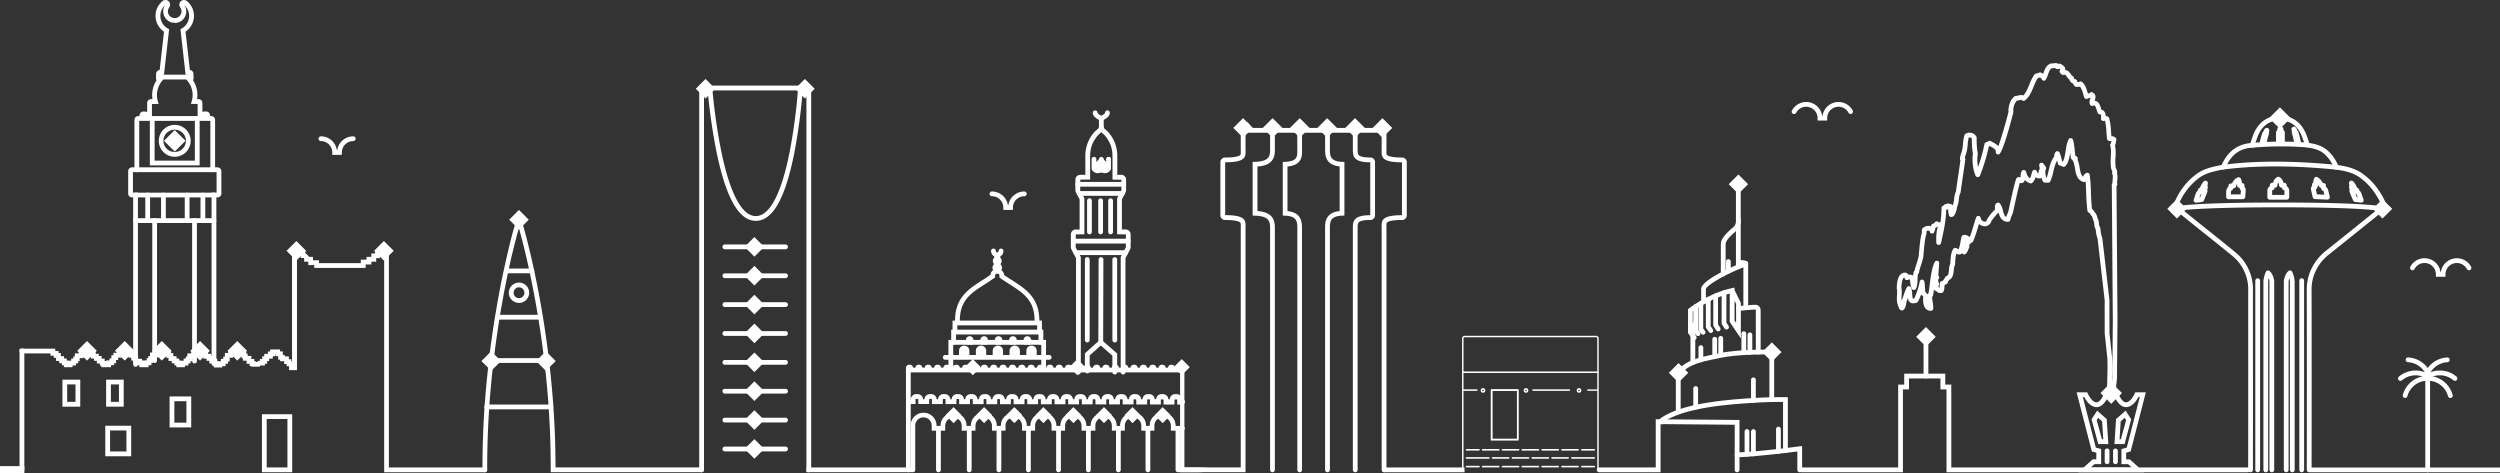 <svg id="XMLID_1_" xmlns="http://www.w3.org/2000/svg" width="1918.67" height="363.123" viewBox="0 0 1918.67 363.123">
  <rect x="0" y="0" width="1918.67" height="363.123" fill="#333333" stroke="none"/>
  <path id="XMLID_612_" d="M140.7,26.848H115.719a1.829,1.829,0,1,1,0-3.658H140.7a1.829,1.829,0,1,1,0,3.658" transform="translate(5.907 34.131)" fill="#fff"/>
  <path id="XMLID_611_" d="M110.879,205.019a1.825,1.825,0,0,1-1.829-1.829V75.027h-.89a2.948,2.948,0,0,1-2.941-2.941V54.911a2.948,2.948,0,0,1,2.941-2.941H173.8a2.932,2.932,0,0,1,2.941,2.941V72.087a2.948,2.948,0,0,1-2.941,2.941h-.914V202.449a1.829,1.829,0,0,1-3.658,0V71.345h3.831V55.652h-64.18V71.345h3.831v131.82a1.846,1.846,0,0,1-1.829,1.854" transform="translate(-6.849 76.476)" fill="#fff"/>
  <path id="XMLID_610_" d="M126.909,179.217a1.825,1.825,0,0,1-1.829-1.829V69.589a1.829,1.829,0,1,1,3.658,0v107.8a1.825,1.825,0,0,1-1.829,1.829" transform="translate(22.371 99.708)" fill="#fff"/>
  <path id="XMLID_609_" d="M114.529,178.846a1.825,1.825,0,0,1-1.829-1.829V69.589a1.829,1.829,0,1,1,3.658,0V177.017a1.825,1.825,0,0,1-1.829,1.829" transform="translate(4.156 99.708)" fill="#fff"/>
  <path id="XMLID_608_" d="M168.775,71.418H108.6a1.829,1.829,0,0,1,0-3.658h60.177a1.829,1.829,0,0,1,0,3.658" transform="translate(-4.569 99.708)" fill="#fff"/>
  <path id="XMLID_607_" d="M168.775,63.478H108.6a1.829,1.829,0,0,1,0-3.658h60.177a1.829,1.829,0,0,1,0,3.658" transform="translate(-4.569 88.026)" fill="#fff"/>
  <path id="XMLID_606_" d="M129.509,83.1a1.825,1.825,0,0,1-1.829-1.829V61.649a1.829,1.829,0,1,1,3.658,0V81.271a1.825,1.825,0,0,1-1.829,1.829" transform="translate(26.196 88.026)" fill="#fff"/>
  <path id="XMLID_605_" d="M124.619,83.1a1.825,1.825,0,0,1-1.829-1.829V61.649a1.829,1.829,0,1,1,3.658,0V81.271a1.825,1.825,0,0,1-1.829,1.829" transform="translate(19.002 88.026)" fill="#fff"/>
  <path id="XMLID_604_" d="M117.259,83.1a1.825,1.825,0,0,1-1.829-1.829V61.649a1.829,1.829,0,1,1,3.658,0V81.271a1.825,1.825,0,0,1-1.829,1.829" transform="translate(8.173 88.026)" fill="#fff"/>
  <path id="XMLID_603_" d="M112.369,83.1a1.825,1.825,0,0,1-1.829-1.829V61.649a1.829,1.829,0,0,1,3.658,0V81.271a1.825,1.825,0,0,1-1.829,1.829" transform="translate(0.978 88.026)" fill="#fff"/>
  <path id="XMLID_600_" d="M126.963,63.246h0a12.234,12.234,0,1,1,8.65-3.583,12.278,12.278,0,0,1-8.65,3.583m0-20.784a8.551,8.551,0,1,0,0,17.1h0a8.588,8.588,0,0,0,6.055-2.5,8.532,8.532,0,0,0,0-12.109,8.588,8.588,0,0,0-6.055-2.5" transform="translate(7.143 57.069)" fill="#fff"/>
  <path id="XMLID_597_" d="M150.157,73.9H111.95V36.04h38.207Zm-34.549-3.658H146.5V39.722H115.608Z" transform="translate(3.053 53.038)" fill="#fff"/>
  <path id="XMLID_596_" d="M167.248,132.124a1.825,1.825,0,0,1-1.829-1.829V92.755h-9.762V79.781h-5.116l.643-2.323A16.879,16.879,0,0,0,148.367,62.7l-1.557-2.051,1.952-.643V57.416h-2.323L142.46,22.4l1.063-.593a11.008,11.008,0,0,0,3.9-3.707c.222-.371.4-.667.568-.989l.124-.247c.124-.3.272-.593.371-.914l.247-.766c.025-.1.074-.222.1-.321a15.72,15.72,0,0,0,.247-1.582l.049-.667c0-.148.025-.321.025-.47l-.025-.321c0-.173-.025-.371-.025-.544-.025-.321-.074-.643-.124-.964l-.074-.47c-.074-.346-.173-.667-.272-.989l-.074-.222A10.284,10.284,0,0,0,148,7.3c-.074-.148-.148-.272-.222-.4l-.42-.692c-.173-.247-.346-.47-.519-.717l-.247-.3a7.036,7.036,0,0,0-.568-.643c-.272-.3-.568-.568-.865-.84a7.352,7.352,0,0,1,1.359,2.447,8.467,8.467,0,0,1,.42,2.595,8.656,8.656,0,0,1-.2,1.779,2.839,2.839,0,0,1-.049.346c-.074.272-.173.544-.272.816l-.074.2c-.148.42-.272.692-.4.964a9.553,9.553,0,0,1-.667,1.063c-.2.272-.346.47-.519.667a7.565,7.565,0,0,1-.89.89c-.2.173-.445.346-.667.519a9.552,9.552,0,0,1-1.063.667,7.092,7.092,0,0,1-.914.371,8.485,8.485,0,0,1-1.038.346,7.661,7.661,0,0,1-.964.148l-.247.025a6.565,6.565,0,0,1-1.705,0l.049-1.853-.3,1.8a6.18,6.18,0,0,1-.939-.148,6.6,6.6,0,0,1-.989-.321,7.919,7.919,0,0,1-.989-.42,9.864,9.864,0,0,1-1.087-.667l-.667-.519a10.322,10.322,0,0,1-.914-.89c-.173-.2-.321-.42-.47-.618a11.909,11.909,0,0,1-.717-1.112,9.089,9.089,0,0,1-.371-.865l-.124-.3a5.262,5.262,0,0,1-.272-.816l-.074-.371a9.06,9.06,0,0,1-.2-1.73,8.208,8.208,0,0,1,.4-2.5,14.3,14.3,0,0,1,1.013-2.175c-.173.148-.321.3-.494.47-.2.222-.4.445-.568.667l-.247.3a6.994,6.994,0,0,0-.494.692,1.84,1.84,0,0,0-.173.3l-.247.42-.222.371a10.493,10.493,0,0,0-.519,1.211l-.1.346c-.1.321-.2.667-.272,1.013-.025.148-.049.272-.074.42a7.543,7.543,0,0,0-.124,1.013,4,4,0,0,0-.025.544l-.025.272a3.167,3.167,0,0,0,.025.519l.049.667a9.144,9.144,0,0,0,.247,1.433l.049.247a2.094,2.094,0,0,1,.074.222l.247.766c.124.321.247.618.4.914l.1.247c.173.321.321.643.519.939a11.192,11.192,0,0,0,3.979,3.781l1.063.593L129.807,57.44h-2.323v2.595l1.952.643-1.557,2.051a17.129,17.129,0,0,0-3.064,6.673,16.87,16.87,0,0,0,.247,8.081l.643,2.323h-5.116V92.78h-9.762V130.32a1.829,1.829,0,1,1-3.658,0V92.039a2.932,2.932,0,0,1,2.941-2.941h.964v-.568a2.948,2.948,0,0,1,2.941-2.941h1.31a2.983,2.983,0,0,1,1.606.47V79.04a2.943,2.943,0,0,1,2.916-2.941h1.162a20.543,20.543,0,0,1,3.04-14.383,2.761,2.761,0,0,1-.247-1.186V56.674a2.942,2.942,0,0,1,2.718-2.941l3.336-29.409a14.82,14.82,0,0,1-4.2-4.3,10.44,10.44,0,0,1-.741-1.335l-.148-.321a10.872,10.872,0,0,1-.519-1.236l-.148-.445-.124-.4a6.806,6.806,0,0,1-.2-.667l-.049-.247a13.722,13.722,0,0,1-.3-1.8,2.4,2.4,0,0,1-.025-.42l-.025-.346c-.025-.247-.049-.494-.049-.741a1.869,1.869,0,0,1,.025-.371c.025-.321.025-.568.049-.791.025-.445.1-.865.148-1.285.049-.222.074-.42.124-.618a12.207,12.207,0,0,1,.371-1.359c.074-.222.1-.346.148-.47a13.111,13.111,0,0,1,.692-1.606,4.968,4.968,0,0,1,.346-.618l.124-.2c.2-.321.272-.47.371-.618.2-.3.445-.618.667-.914l.321-.4c.247-.3.494-.593.741-.865.346-.371.717-.717,1.087-1.063a3.723,3.723,0,0,1,4.671-.148,3.674,3.674,0,0,1,.791,4.671,8.72,8.72,0,0,0-.964,1.928,4.882,4.882,0,0,0-.2,1.359,6.128,6.128,0,0,0,.124,1.038l.049.272a2.32,2.32,0,0,0,.1.247l.1.272a4.5,4.5,0,0,0,.222.593,4.123,4.123,0,0,0,.4.593,3.26,3.26,0,0,0,.3.4,3.573,3.573,0,0,0,.544.519c.124.1.247.2.4.3a4.045,4.045,0,0,0,.643.4,2.945,2.945,0,0,0,.494.2,2.839,2.839,0,0,0,.643.222c.148.025.321.049.47.074l.371.049a3.473,3.473,0,0,0,.717,0l.222-.025c.321-.025.494-.049.667-.074a2.2,2.2,0,0,0,.47-.173,5.123,5.123,0,0,0,.667-.272,4.315,4.315,0,0,0,.618-.4c.124-.1.272-.2.4-.3a3.435,3.435,0,0,0,.519-.519c.1-.124.173-.222.272-.346a7.821,7.821,0,0,0,.445-.667,3.012,3.012,0,0,0,.173-.42l.173-.42c.049-.1.074-.2.124-.321a.793.793,0,0,1,.025-.2,4.476,4.476,0,0,0,.124-1.038,5.2,5.2,0,0,0-.222-1.433,9.207,9.207,0,0,0-.939-1.829A3.645,3.645,0,0,1,142.93.773,3.723,3.723,0,0,1,147.6.921c.371.321.741.692,1.112,1.063.247.272.519.568.741.84l.3.4c.222.3.47.618.667.939a4.3,4.3,0,0,1,.272.445l.222.346c.124.2.247.42.371.643a13.658,13.658,0,0,1,.692,1.606c.049.124.074.247.124.346.173.568.3,1.013.4,1.483.025.173.074.346.1.519a10.545,10.545,0,0,1,.173,1.384c.025.247.025.494.049.741a3.171,3.171,0,0,1,.025.445c0,.247-.025.494-.025.741l-.025.2c0,.272-.025.42-.025.544a13.877,13.877,0,0,1-.321,1.9,6.023,6.023,0,0,1-.222.816l-.074.222c-.1.321-.148.47-.2.618a10.507,10.507,0,0,1-.519,1.211l-.173.321a12.126,12.126,0,0,1-.692,1.236,14.71,14.71,0,0,1-4.2,4.35L149.7,53.709a2.941,2.941,0,0,1,2.718,2.941V60.5a2.76,2.76,0,0,1-.247,1.186,20.542,20.542,0,0,1,3.04,14.383h1.161a2.948,2.948,0,0,1,2.941,2.941v7.019a2.983,2.983,0,0,1,1.606-.47h1.31a2.948,2.948,0,0,1,2.941,2.941l.074.568.914.025a2.922,2.922,0,0,1,2.891,2.941V130.32a1.783,1.783,0,0,1-1.8,1.8" transform="translate(-3.98 0.005)" fill="#fff"/>
  <rect id="XMLID_595_" width="11.689" height="11.689" transform="translate(125.845 108.07) rotate(-45)" fill="#fff"/>
  <path id="XMLID_594_" d="M182.272,56.54h-7.389V54.711a8.738,8.738,0,0,0-8.724-8.724,1.829,1.829,0,0,1,0-3.658,12.379,12.379,0,0,1,12.233,10.553h.321A12.423,12.423,0,0,1,190.971,42.33a1.829,1.829,0,0,1,0,3.658,8.722,8.722,0,0,0-8.724,8.724V56.54Z" transform="translate(80.12 62.292)" fill="#fff"/>
  <path id="XMLID_593_" d="M403.777,230.158a1.825,1.825,0,0,1-1.829-1.829V140.919l-3.633-6.9a4.412,4.412,0,0,1-.2-.519,4.54,4.54,0,0,1-.148-.989v-9.811a3.807,3.807,0,0,1,3.806-3.806h2.916V95.768L401.8,90.257a2.529,2.529,0,0,1-.2-.568,4.543,4.543,0,0,1-.148-.989V80.668a3.781,3.781,0,0,1,3.781-3.781h3.855V63.023a27.331,27.331,0,0,1,6.178-18.041,14.962,14.962,0,0,1,2.422-2.422c.618-.519,1.755-1.532,1.779-1.9A1.9,1.9,0,0,1,421.4,38.9a1.778,1.778,0,0,1,1.755,1.755c0,2.026-1.631,3.435-3.064,4.671a13.366,13.366,0,0,0-1.878,1.853c-2.446,3.287-5.461,7.365-5.461,15.866V80.594h-7.513l-.124,8.155.074.2L408.35,94.9v27.7h-6.574l-.123,9.935.1.222,3.855,7.29v88.3a1.836,1.836,0,0,1-1.829,1.8" transform="translate(423.88 57.243)" fill="#fff"/>
  <path id="XMLID_592_" d="M405.52,35.03c0,1.9,3.089,3.534,4.72,4.275" transform="translate(434.988 51.552)" fill="#fff"/>
  <path id="XMLID_591_" d="M411.329,42.223a1.727,1.727,0,0,1-.766-.173c-3.88-1.8-5.783-3.732-5.783-5.931a1.829,1.829,0,1,1,3.658,0c.025.222.741,1.285,3.633,2.62a1.826,1.826,0,0,1,.89,2.422,1.75,1.75,0,0,1-1.631,1.063" transform="translate(433.9 50.463)" fill="#fff"/>
  <path id="XMLID_590_" d="M407.43,39.305c1.631-.741,4.72-2.372,4.72-4.275" transform="translate(437.799 51.552)" fill="#fff"/>
  <path id="XMLID_589_" d="M408.516,42.223a1.827,1.827,0,0,1-.766-3.485c2.916-1.335,3.608-2.422,3.633-2.62a1.829,1.829,0,1,1,3.657,0c0,2.2-1.9,4.152-5.783,5.931a1.557,1.557,0,0,1-.741.173" transform="translate(436.713 50.463)" fill="#fff"/>
  <line id="XMLID_588_" y1="7.043" transform="translate(845.228 90.857)" fill="#fff"/>
  <path id="XMLID_587_" d="M408.519,46.721a1.825,1.825,0,0,1-1.829-1.829V37.849a1.829,1.829,0,0,1,3.658,0v7.043a1.825,1.825,0,0,1-1.829,1.829" transform="translate(436.71 53.008)" fill="#fff"/>
  <path id="XMLID_586_" d="M425.225,230.2a1.825,1.825,0,0,1-1.829-1.829V140.046l3.954-7.463.025-9.861-6.722-.124V94.92l3.287-6.277-.049-7.884-6.8-.124V63.089c0-8.5-3.04-12.579-5.462-15.866a14.859,14.859,0,0,0-1.878-1.853c-1.433-1.236-3.064-2.644-3.064-4.671a1.829,1.829,0,1,1,3.658,0c.025.371,1.186,1.359,1.8,1.9a16.036,16.036,0,0,1,2.422,2.422,27.188,27.188,0,0,1,6.2,18.041V76.928h2.99a3.781,3.781,0,0,1,3.781,3.781v8.032a3.07,3.07,0,0,1-.1.816l-.074.272a3.072,3.072,0,0,1-.148.445l-.124.272-2.792,5.239v23.132h2.916a3.807,3.807,0,0,1,3.806,3.806v9.811a3.07,3.07,0,0,1-.1.816l-.074.247a2.832,2.832,0,0,1-.173.47l-.1.222-3.534,6.648v87.386a1.852,1.852,0,0,1-1.829,1.878" transform="translate(436.71 57.202)" fill="#fff"/>
  <line id="XMLID_585_" y1="23.947" transform="translate(844.685 154.049)" fill="#fff"/>
  <path id="XMLID_584_" d="M408.3,89.195a1.825,1.825,0,0,1-1.829-1.829V63.419a1.829,1.829,0,1,1,3.658,0V87.366a1.824,1.824,0,0,1-1.829,1.829" transform="translate(436.386 90.63)" fill="#fff"/>
  <line id="XMLID_583_" y1="23.947" transform="translate(836.134 154.049)" fill="#fff"/>
  <path id="XMLID_582_" d="M404.839,89.195a1.825,1.825,0,0,1-1.829-1.829V63.419a1.829,1.829,0,1,1,3.657,0V87.366a1.841,1.841,0,0,1-1.829,1.829" transform="translate(431.295 90.63)" fill="#fff"/>
  <line id="XMLID_581_" y1="23.947" transform="translate(852.346 154.049)" fill="#fff"/>
  <path id="XMLID_580_" d="M411.4,89.195a1.825,1.825,0,0,1-1.829-1.829V63.419a1.829,1.829,0,0,1,3.658,0V87.366a1.841,1.841,0,0,1-1.829,1.829" transform="translate(440.947 90.63)" fill="#fff"/>
  <line id="XMLID_579_" y2="61.808" transform="translate(834.453 199.175)" fill="#fff"/>
  <path id="XMLID_578_" d="M404.159,145.3a1.825,1.825,0,0,1-1.829-1.829V81.689a1.829,1.829,0,1,1,3.657,0v61.783a1.825,1.825,0,0,1-1.829,1.829" transform="translate(430.295 117.511)" fill="#fff"/>
  <line id="XMLID_577_" y1="61.808" transform="translate(855.559 199.175)" fill="#fff"/>
  <path id="XMLID_576_" d="M412.7,145.3a1.825,1.825,0,0,1-1.829-1.829V81.689a1.829,1.829,0,0,1,3.658,0v61.783A1.825,1.825,0,0,1,412.7,145.3" transform="translate(442.86 117.511)" fill="#fff"/>
  <line id="XMLID_575_" x1="0.198" y2="63.538" transform="translate(844.784 199.175)" fill="#fff"/>
  <path id="XMLID_574_" d="M408.339,147.045h0a1.825,1.825,0,0,1-1.829-1.829l.2-63.538a1.825,1.825,0,0,1,1.829-1.829h0a1.825,1.825,0,0,1,1.829,1.829l-.173,63.562a1.841,1.841,0,0,1-1.853,1.8" transform="translate(436.445 117.496)" fill="#fff"/>
  <path id="XMLID_573_" d="M404.159,130.933a1.825,1.825,0,0,1-1.829-1.829V115.561l.618-.544c.124-.1,10.33-9.267,10.33-9.267l2.447,2.718s-7.488,6.722-9.737,8.724V129.1a1.825,1.825,0,0,1-1.829,1.829" transform="translate(430.295 155.604)" fill="#fff"/>
  <path id="XMLID_572_" d="M419.1,132.069a1.825,1.825,0,0,1-1.829-1.829V117.661l-10.132-8.872a1.839,1.839,0,1,1,2.422-2.768l11.393,9.959v14.235a1.883,1.883,0,0,1-1.853,1.854" transform="translate(436.454 155.333)" fill="#fff"/>
  <path id="XMLID_571_" d="M398.72,74.88h42.185" transform="translate(424.983 110.184)" fill="#fff"/>
  <path id="XMLID_570_" d="M441.994,77.8H399.809a1.829,1.829,0,0,1,0-3.658h42.185a1.829,1.829,0,0,1,0,3.658" transform="translate(423.894 109.095)" fill="#fff"/>
  <path id="XMLID_569_" d="M399.5,78.46h38.306" transform="translate(426.131 115.451)" fill="#fff"/>
  <path id="XMLID_568_" d="M438.9,81.378H400.6a1.829,1.829,0,0,1,0-3.658H438.9a1.829,1.829,0,0,1,0,3.658" transform="translate(425.057 114.362)" fill="#fff"/>
  <line id="XMLID_567_" x2="33.017" transform="translate(828.226 148.464)" fill="#fff"/>
  <path id="XMLID_566_" d="M434.641,62.988H401.649a1.829,1.829,0,0,1,0-3.658h32.992a1.829,1.829,0,0,1,0,3.658" transform="translate(426.602 87.305)" fill="#fff"/>
  <line id="XMLID_565_" x2="35.241" transform="translate(827.163 141.445)" fill="#fff"/>
  <path id="XMLID_564_" d="M436.45,60.148H401.209a1.829,1.829,0,1,1,0-3.658H436.45a1.829,1.829,0,0,1,0,3.658" transform="translate(425.954 83.126)" fill="#fff"/>
  <path id="XMLID_563_" d="M409.091,61.21c-1.9,0-4.671-1.483-4.671-3.781v-6.87a1.829,1.829,0,1,1,3.657,0v6.6a2.132,2.132,0,0,0,1.013.4,1.875,1.875,0,0,0,.939-.4,1.838,1.838,0,0,1,3.657.247c0,2.348-2.669,3.806-4.6,3.806" transform="translate(433.37 71.709)" fill="#fff"/>
  <path id="XMLID_562_" d="M411.262,61.21c-1.928,0-4.572-1.433-4.572-3.781v-6.87a1.829,1.829,0,1,1,3.658,0v6.623a1.759,1.759,0,0,0,.914.371,2.13,2.13,0,0,0,1.013-.4v-6.6a1.829,1.829,0,0,1,3.658,0v6.87c0,2.3-2.768,3.781-4.671,3.781" transform="translate(436.71 71.709)" fill="#fff"/>
  <path id="XMLID_561_" d="M409.69,49.46" transform="translate(441.124 72.783)" fill="#fff"/>
  <path id="XMLID_560_" d="M410.764,52.365a1.9,1.9,0,0,1-1.285-.544,1.772,1.772,0,0,1-.519-1.285,1.813,1.813,0,0,1,.519-1.285,1.875,1.875,0,0,1,2.57-.025,1.841,1.841,0,0,1-1.285,3.139" transform="translate(440.05 71.707)" fill="#fff"/>
  <path id="XMLID_559_" d="M571.724,195.763H557.144V119.152H350.418v74.757a1.829,1.829,0,1,1-3.658,0V115.642a2.373,2.373,0,0,1,2.372-2.372h.692a2.379,2.379,0,0,1,2.373,2.224h1.755a2.379,2.379,0,0,1,2.372-2.224h.692a2.379,2.379,0,0,1,2.372,2.224h1.755a2.379,2.379,0,0,1,2.372-2.224h.692a2.379,2.379,0,0,1,2.372,2.224h1.73a2.379,2.379,0,0,1,2.372-2.224h.692a2.379,2.379,0,0,1,2.372,2.224h1.73a2.379,2.379,0,0,1,2.372-2.224h.717a2.379,2.379,0,0,1,2.372,2.224h1.73a2.379,2.379,0,0,1,2.372-2.224h.692a2.379,2.379,0,0,1,2.372,2.224h1.755a2.379,2.379,0,0,1,2.372-2.224h.717a2.379,2.379,0,0,1,2.372,2.224h1.755a2.379,2.379,0,0,1,2.372-2.224h.692a2.379,2.379,0,0,1,2.372,2.224h1.73a2.379,2.379,0,0,1,2.372-2.224h.692a2.379,2.379,0,0,1,2.373,2.224h1.73a2.379,2.379,0,0,1,2.372-2.224h.717a2.379,2.379,0,0,1,2.372,2.224h1.73a2.379,2.379,0,0,1,2.372-2.224h.692a2.379,2.379,0,0,1,2.372,2.224h1.755a2.38,2.38,0,0,1,2.373-2.224h.692a2.379,2.379,0,0,1,2.372,2.224h1.755a2.379,2.379,0,0,1,2.372-2.224h.692a2.379,2.379,0,0,1,2.372,2.224h1.73a2.379,2.379,0,0,1,2.372-2.224h.692a2.379,2.379,0,0,1,2.372,2.224h1.73a2.379,2.379,0,0,1,2.372-2.224h.717a2.379,2.379,0,0,1,2.372,2.224h1.73a2.379,2.379,0,0,1,2.372-2.224h.692a2.379,2.379,0,0,1,2.372,2.224h1.73a2.379,2.379,0,0,1,2.372-2.224h.692a2.379,2.379,0,0,1,2.372,2.224h1.755a2.379,2.379,0,0,1,2.372-2.224h.692a2.379,2.379,0,0,1,2.372,2.224h1.755a2.379,2.379,0,0,1,2.372-2.224h.692a2.379,2.379,0,0,1,2.372,2.224h1.73a2.379,2.379,0,0,1,2.372-2.224h.692a2.379,2.379,0,0,1,2.372,2.224h1.73a2.379,2.379,0,0,1,2.372-2.224h.692a2.379,2.379,0,0,1,2.372,2.224h1.73a2.379,2.379,0,0,1,2.372-2.224h.692A2.379,2.379,0,0,1,503,115.494h1.755a2.379,2.379,0,0,1,2.372-2.224h.692a2.38,2.38,0,0,1,2.373,2.224h1.754a2.38,2.38,0,0,1,2.373-2.224h.692a2.379,2.379,0,0,1,2.372,2.224h1.73a2.379,2.379,0,0,1,2.372-2.224h.692a2.379,2.379,0,0,1,2.372,2.224h1.73a2.379,2.379,0,0,1,2.373-2.224h.692a2.379,2.379,0,0,1,2.372,2.224h1.73a2.379,2.379,0,0,1,2.372-2.224h.692a2.379,2.379,0,0,1,2.372,2.224h1.755a2.379,2.379,0,0,1,2.372-2.224h.717a2.379,2.379,0,0,1,2.372,2.224h1.755a2.379,2.379,0,0,1,2.373-2.224h.692a2.379,2.379,0,0,1,2.372,2.224h1.73a2.379,2.379,0,0,1,2.373-2.224h.692a2.373,2.373,0,0,1,2.372,2.372V192.08h10.923c1.013,0,16.632.816,16.632,1.829.347,1.013-15.272,1.853-16.285,1.853" transform="translate(348.534 166.668)" fill="#fff"/>
  <line id="XMLID_558_" y2="31.41" transform="translate(858.327 329.191)" fill="#fff"/>
  <path id="XMLID_557_" d="M413.819,167.528a1.825,1.825,0,0,1-1.829-1.829v-31.41a1.829,1.829,0,1,1,3.658,0V165.7a1.825,1.825,0,0,1-1.829,1.829" transform="translate(444.508 194.902)" fill="#fff"/>
  <line id="XMLID_556_" y2="31.41" transform="translate(835.294 329.191)" fill="#fff"/>
  <path id="XMLID_555_" d="M404.5,167.528a1.825,1.825,0,0,1-1.829-1.829v-31.41a1.829,1.829,0,1,1,3.657,0V165.7a1.841,1.841,0,0,1-1.829,1.829" transform="translate(430.795 194.902)" fill="#fff"/>
  <line id="XMLID_554_" y2="31.41" transform="translate(812.385 329.191)" fill="#fff"/>
  <path id="XMLID_553_" d="M395.229,167.528A1.825,1.825,0,0,1,393.4,165.7v-31.41a1.829,1.829,0,1,1,3.658,0V165.7a1.841,1.841,0,0,1-1.829,1.829" transform="translate(417.156 194.902)" fill="#fff"/>
  <line id="XMLID_552_" y2="31.41" transform="translate(789.278 329.191)" fill="#fff"/>
  <path id="XMLID_551_" d="M385.879,167.528a1.825,1.825,0,0,1-1.829-1.829v-31.41a1.829,1.829,0,0,1,3.658,0V165.7a1.841,1.841,0,0,1-1.829,1.829" transform="translate(403.399 194.902)" fill="#fff"/>
  <line id="XMLID_550_" y2="31.41" transform="translate(880.988 329.191)" fill="#fff"/>
  <path id="XMLID_549_" d="M422.989,167.528a1.825,1.825,0,0,1-1.829-1.829v-31.41a1.829,1.829,0,1,1,3.658,0V165.7a1.84,1.84,0,0,1-1.829,1.829" transform="translate(458 194.902)" fill="#fff"/>
  <line id="XMLID_548_" y2="31.41" transform="translate(904.046 329.191)" fill="#fff"/>
  <path id="XMLID_547_" d="M432.319,167.528a1.825,1.825,0,0,1-1.829-1.829v-31.41a1.829,1.829,0,1,1,3.657,0V165.7a1.84,1.84,0,0,1-1.829,1.829" transform="translate(471.727 194.902)" fill="#fff"/>
  <line id="XMLID_546_" y2="31.41" transform="translate(766.64 329.191)" fill="#fff"/>
  <path id="XMLID_545_" d="M376.719,167.528a1.825,1.825,0,0,1-1.829-1.829v-31.41a1.829,1.829,0,1,1,3.658,0V165.7a1.841,1.841,0,0,1-1.829,1.829" transform="translate(389.922 194.902)" fill="#fff"/>
  <line id="XMLID_544_" y2="31.41" transform="translate(743.855 329.191)" fill="#fff"/>
  <path id="XMLID_543_" d="M367.5,167.528a1.825,1.825,0,0,1-1.829-1.829v-31.41a1.829,1.829,0,0,1,3.658,0V165.7a1.841,1.841,0,0,1-1.829,1.829" transform="translate(376.356 194.902)" fill="#fff"/>
  <line id="XMLID_542_" y2="31.41" transform="translate(720.229 329.191)" fill="#fff"/>
  <path id="XMLID_541_" d="M357.939,167.528a1.825,1.825,0,0,1-1.829-1.829v-31.41a1.829,1.829,0,1,1,3.658,0V165.7a1.824,1.824,0,0,1-1.829,1.829" transform="translate(362.29 194.902)" fill="#fff"/>
  <path id="XMLID_540_" d="M558.907,130.382h-4.053V126.9a.416.416,0,0,0-.123-.3l-.049-.049a.4.4,0,0,0-.272-.1h-1.236a.487.487,0,0,0-.321.124.416.416,0,0,0-.123.3v3.485h-8.353v-3.485a.416.416,0,0,0-.123-.3l-.049-.049a.4.4,0,0,0-.272-.1H542.7a.422.422,0,0,0-.42.42v3.485h-8.353v-3.485a.417.417,0,0,0-.123-.3l-.049-.049a.4.4,0,0,0-.272-.1h-1.236a.417.417,0,0,0-.3.124.423.423,0,0,0-.148.3v3.485h-8.353v-3.485a.416.416,0,0,0-.124-.3l-.049-.049a.4.4,0,0,0-.272-.1h-1.236a.422.422,0,0,0-.42.42v3.485h-8.353V126.8a.417.417,0,0,0-.123-.3l-.05-.049a.4.4,0,0,0-.272-.1H511.31a.422.422,0,0,0-.42.42v3.485h-8.353v-3.485a.416.416,0,0,0-.124-.3l-.049-.025a.4.4,0,0,0-.272-.1h-1.236a.421.421,0,0,0-.42.42v3.485h-8.353v-3.485a.416.416,0,0,0-.124-.3l-.049-.049a.4.4,0,0,0-.272-.1H490.4a.422.422,0,0,0-.42.42v3.485H481.63v-3.485a.417.417,0,0,0-.124-.3l-.049-.049a.4.4,0,0,0-.272-.1h-1.236a.487.487,0,0,0-.321.124.416.416,0,0,0-.124.3v3.485h-8.353v-3.485a.417.417,0,0,0-.123-.3l-.049-.049a.4.4,0,0,0-.272-.1h-1.236a.422.422,0,0,0-.42.42v3.485H460.7V126.7a.416.416,0,0,0-.123-.3l-.049-.049a.4.4,0,0,0-.272-.1h-1.236a.416.416,0,0,0-.3.124.423.423,0,0,0-.148.3v3.485H450.22v-3.485a.417.417,0,0,0-.124-.3l-.049-.049a.4.4,0,0,0-.272-.1h-1.236a.416.416,0,0,0-.3.124.422.422,0,0,0-.148.3v3.485h-8.353v-3.485a.416.416,0,0,0-.124-.3l-.049-.049a.4.4,0,0,0-.272-.1h-1.236a.422.422,0,0,0-.42.42v3.485h-8.353v-3.485a.416.416,0,0,0-.124-.3l-.049-.025a.4.4,0,0,0-.272-.1h-1.236a.422.422,0,0,0-.42.42v3.485h-8.353v-3.485a.417.417,0,0,0-.124-.3l-.049-.025a.4.4,0,0,0-.272-.1h-1.236a.37.37,0,0,0-.3.124.416.416,0,0,0-.124.3v3.485h-8.353v-3.485a.416.416,0,0,0-.124-.3l-.049-.049a.4.4,0,0,0-.272-.1H406.7a.422.422,0,0,0-.42.42v3.485h-8.353V126.6a.416.416,0,0,0-.124-.3l-.049-.049a.4.4,0,0,0-.272-.1h-1.236a.422.422,0,0,0-.42.42v3.485H387.5v-3.485a.416.416,0,0,0-.123-.3l-.049-.049a.4.4,0,0,0-.272-.1h-1.236a.422.422,0,0,0-.42.42v3.485h-8.353v-3.485a.416.416,0,0,0-.124-.3l-.049-.049a.4.4,0,0,0-.272-.1h-1.236a.422.422,0,0,0-.42.42v3.485h-8.353v-3.485a.416.416,0,0,0-.124-.3l-.049-.049a.4.4,0,0,0-.272-.1h-1.236a.422.422,0,0,0-.42.42v3.485h-8.353V126.5a.416.416,0,0,0-.124-.3l-.049-.025a.4.4,0,0,0-.272-.1h-1.236a.422.422,0,0,0-.42.42v3.485H348.65a1.829,1.829,0,0,1,0-3.658h1.73a4.206,4.206,0,0,1,1.186-2.718,4.039,4.039,0,0,1,2.892-1.211h1.236a4,4,0,0,1,2.892,1.211l.544.667a4.291,4.291,0,0,1,.667,2.051h1.038a4.206,4.206,0,0,1,1.186-2.718,4.039,4.039,0,0,1,2.891-1.211h1.236a4,4,0,0,1,2.892,1.211l.544.667a4.292,4.292,0,0,1,.667,2.051h1.038a4.206,4.206,0,0,1,1.186-2.718,4.039,4.039,0,0,1,2.892-1.211H376.6a4,4,0,0,1,2.892,1.211l.544.667a4.291,4.291,0,0,1,.667,2.051h1.038a4.205,4.205,0,0,1,1.186-2.718,4.039,4.039,0,0,1,2.891-1.211h1.236a4,4,0,0,1,2.892,1.211l.544.667a4.291,4.291,0,0,1,.667,2.051h.989a4.206,4.206,0,0,1,1.186-2.718,4.1,4.1,0,0,1,2.916-1.211h1.236a4,4,0,0,1,2.892,1.211l.544.667a4.292,4.292,0,0,1,.667,2.051h1.038a4.206,4.206,0,0,1,1.186-2.718A4.04,4.04,0,0,1,406.7,122.4h1.236a4,4,0,0,1,2.891,1.211l.544.667a4.291,4.291,0,0,1,.667,2.051h1.038a4.206,4.206,0,0,1,1.186-2.718,4.054,4.054,0,0,1,2.916-1.211h1.236a4,4,0,0,1,2.891,1.211l.544.667a4.291,4.291,0,0,1,.667,2.051h1.038a4.205,4.205,0,0,1,1.186-2.718,4.1,4.1,0,0,1,2.916-1.211h1.236a4,4,0,0,1,2.891,1.211l.544.667a4.291,4.291,0,0,1,.667,2.051h1.013a4.206,4.206,0,0,1,1.186-2.718,4.1,4.1,0,0,1,2.916-1.211h1.236a4,4,0,0,1,2.892,1.211l.544.667a4.293,4.293,0,0,1,.667,2.051h1.038a4.206,4.206,0,0,1,1.186-2.718,4.039,4.039,0,0,1,2.891-1.211H449.8a4,4,0,0,1,2.891,1.211l.544.667a4.291,4.291,0,0,1,.667,2.051h1.038a4.206,4.206,0,0,1,1.186-2.718,4.039,4.039,0,0,1,2.892-1.211h1.236a4,4,0,0,1,2.891,1.211l.544.667a4.29,4.29,0,0,1,.667,2.051H465.4a4.206,4.206,0,0,1,1.186-2.718A4.1,4.1,0,0,1,469.5,122.4h1.236a4,4,0,0,1,2.891,1.211l.544.667a4.29,4.29,0,0,1,.667,2.051h1.038a4.205,4.205,0,0,1,1.186-2.718,4.054,4.054,0,0,1,2.916-1.211h1.236a4,4,0,0,1,2.891,1.211l.544.667a4.292,4.292,0,0,1,.667,2.051h1.038a4.205,4.205,0,0,1,1.186-2.718,4.039,4.039,0,0,1,2.891-1.211h1.236a4,4,0,0,1,2.892,1.211l.544.667a4.294,4.294,0,0,1,.667,2.051h1.038a4.206,4.206,0,0,1,1.186-2.718,4.1,4.1,0,0,1,2.916-1.211h1.236a4,4,0,0,1,2.891,1.211l.544.667a4.291,4.291,0,0,1,.667,2.051h1.013a4.206,4.206,0,0,1,1.186-2.718,4.1,4.1,0,0,1,2.916-1.211H512.6a4,4,0,0,1,2.891,1.211l.544.667a4.289,4.289,0,0,1,.667,2.051h1.038a4.206,4.206,0,0,1,1.186-2.718,4.04,4.04,0,0,1,2.891-1.211h1.236a4,4,0,0,1,2.891,1.211l.544.667a4.292,4.292,0,0,1,.667,2.051h1.038a4.205,4.205,0,0,1,1.186-2.718,4.039,4.039,0,0,1,2.891-1.211h1.236a4,4,0,0,1,2.892,1.211l.544.667a4.291,4.291,0,0,1,.667,2.051h1.038a4.206,4.206,0,0,1,1.186-2.718,4.1,4.1,0,0,1,2.916-1.211h1.236a4,4,0,0,1,2.891,1.211l.544.667a4.291,4.291,0,0,1,.667,2.051h1.038a4.206,4.206,0,0,1,1.186-2.718,4.054,4.054,0,0,1,2.916-1.211h1.236a4,4,0,0,1,2.891,1.211l.544.667a4.291,4.291,0,0,1,.667,2.051h.371a1.825,1.825,0,0,1,1.829,1.829c-.029,1.408-.869,2.224-1.857,2.224" transform="translate(348.623 180.101)" fill="#fff"/>
  <path id="XMLID_539_" d="M350.019,173.84a1.825,1.825,0,0,1-1.829-1.829V138.154a9.984,9.984,0,1,1,19.968,0v.124h3.04v-.124a9.984,9.984,0,1,1,19.968,0v.124h3.262v-.124a9.984,9.984,0,1,1,19.968,0v.124h3.064v-.124a9.984,9.984,0,1,1,19.968,0v.124h2.718v-.124a9.984,9.984,0,0,1,19.968,0v.124h3.04v-.124a9.984,9.984,0,1,1,19.968,0v.124h3.262v-.124a9.984,9.984,0,1,1,19.968,0v.124h2.62v-.124a9.984,9.984,0,0,1,19.968,0v.124h2.718v-.124a9.984,9.984,0,0,1,19.968,0v.124h5.19a1.829,1.829,0,1,1,0,3.658h-8.847v-3.781a6.327,6.327,0,1,0-12.653,0v3.781H525.285v-3.781a6.326,6.326,0,1,0-12.653,0v3.781h-9.96v-3.781a6.327,6.327,0,1,0-12.653,0v3.781h-10.6v-3.781a6.327,6.327,0,0,0-12.653,0v3.781H456.41v-3.781a6.327,6.327,0,1,0-12.653,0v3.781H433.723v-3.781a6.327,6.327,0,1,0-12.653,0v3.781h-10.4v-3.781a6.327,6.327,0,0,0-12.653,0v3.781H387.435v-3.781a6.327,6.327,0,0,0-12.653,0v3.781H364.427v-3.781a6.327,6.327,0,1,0-12.653,0v33.857a1.734,1.734,0,0,1-1.755,1.829" transform="translate(350.637 188.591)" fill="#fff"/>
  <path id="XMLID_538_" d="M433.027,119.35a1.825,1.825,0,0,1-1.829-1.829v-8.279H363.607v8.279a1.829,1.829,0,1,1-3.657,0V105.56h74.906v11.961a1.825,1.825,0,0,1-1.829,1.829" transform="translate(367.94 155.324)" fill="#fff"/>
  <path id="XMLID_537_" d="M429.661,114a1.825,1.825,0,0,1-1.829-1.829v-6.129H364.468v6.129a1.829,1.829,0,1,1-3.658,0V102.38h70.7v9.786A1.879,1.879,0,0,1,429.661,114" transform="translate(369.206 150.645)" fill="#fff"/>
  <path id="XMLID_536_" d="M427.98,110.251a1.825,1.825,0,0,1-1.829-1.829v-5.215H364.887v5.215a1.829,1.829,0,1,1-3.657,0V99.55h68.579v8.872a1.84,1.84,0,0,1-1.829,1.829" transform="translate(369.823 146.481)" fill="#fff"/>
  <line id="XMLID_535_" x1="79.774" transform="translate(725.444 274.279)" fill="#fff"/>
  <path id="XMLID_534_" d="M439.823,113.9H360.049a1.829,1.829,0,0,1,0-3.658h79.774a1.829,1.829,0,1,1,0,3.658" transform="translate(365.395 162.21)" fill="#fff"/>
  <path id="XMLID_533_" d="M362.531,133.62c-.544-.568-.643-.667-.445-5.165.741-16.088,10.9-22.563,20.734-28.84,2.076-1.31,4.2-2.669,6.252-4.127l.074-.049a5.309,5.309,0,0,1,2.1-3.658,3.646,3.646,0,0,1-.494-1.853,3.707,3.707,0,0,1,1.26-2.793,3.4,3.4,0,0,1-.988-2.4,3.474,3.474,0,0,1,1.112-2.545V80.339a1.829,1.829,0,1,1,3.658,0v4.177l-.593.2.593.2v4.6l-1.359.371,1.359.371v3.9l-1.582.222a1.718,1.718,0,0,0-1.458,1.656v1.335L391.173,98.5c-2.125,1.483-4.3,2.867-6.4,4.226-9.861,6.277-18.387,11.714-19.029,25.9-.074,1.8-.074,3.336-.074,3.559l-1.829.173Z" transform="translate(370.945 115.525)" fill="#fff"/>
  <path id="XMLID_532_" d="M407.775,133.606l-1.335-1.26-1.829-.173c.025-.222.025-1.755-.074-3.559-.643-14.185-9.169-19.622-19.029-25.9-2.1-1.335-4.275-2.718-6.4-4.226L377.6,97.426V96.017a1.658,1.658,0,0,0-1.458-1.656l-1.582-.222V90.358l1.359-.371-1.359-.371v-4.7l.593-.2-.593-.2V80.349a1.829,1.829,0,0,1,3.658,0V82.2a3.474,3.474,0,0,1,1.112,2.545,3.4,3.4,0,0,1-.989,2.4,3.723,3.723,0,0,1,.766,4.646,5.376,5.376,0,0,1,2.1,3.732c2.051,1.433,4.152,2.793,6.228,4.1,9.836,6.277,19.993,12.752,20.734,28.84.247,4.473.124,4.572-.4,5.14" transform="translate(389.436 115.539)" fill="#fff"/>
  <path id="XMLID_531_" d="M368.231,113.769v-3.583a2.194,2.194,0,0,0-.618-1.507,2.089,2.089,0,0,0-1.507-.618,2.11,2.11,0,0,0-2.125,2.125v3.583" transform="translate(373.87 159.002)" fill="#fff" fill-rule="evenodd"/>
  <path id="XMLID_530_" d="M369.319,116.668a1.825,1.825,0,0,1-1.829-1.829v-3.583a.313.313,0,0,0-.1-.222.425.425,0,0,0-.42,0,.469.469,0,0,0-.074.222v3.583a1.829,1.829,0,1,1-3.658,0v-3.583a3.926,3.926,0,0,1,1.162-2.793,4.045,4.045,0,0,1,5.61,0,3.969,3.969,0,0,1,1.161,2.793v3.583a1.878,1.878,0,0,1-1.854,1.829" transform="translate(372.781 157.932)" fill="#fff"/>
  <path id="XMLID_529_" d="M373.461,113.769v-3.583a2.195,2.195,0,0,0-.618-1.507,2.089,2.089,0,0,0-1.508-.618,2.194,2.194,0,0,0-1.507.618,2.089,2.089,0,0,0-.618,1.507v3.583" transform="translate(381.565 159.002)" fill="#fff" fill-rule="evenodd"/>
  <path id="XMLID_528_" d="M374.549,116.668a1.825,1.825,0,0,1-1.829-1.829v-3.583a.313.313,0,0,0-.1-.222.425.425,0,0,0-.42,0,.469.469,0,0,0-.074.222v3.583a1.829,1.829,0,1,1-3.658,0v-3.583a3.926,3.926,0,0,1,1.161-2.793,4.045,4.045,0,0,1,5.61,0,3.969,3.969,0,0,1,1.162,2.793v3.583a1.878,1.878,0,0,1-1.854,1.829" transform="translate(380.476 157.932)" fill="#fff"/>
  <path id="XMLID_527_" d="M378.691,113.769v-3.583a2.195,2.195,0,0,0-.618-1.507,2.089,2.089,0,0,0-1.508-.618,2.194,2.194,0,0,0-1.507.618,2.089,2.089,0,0,0-.618,1.507v3.583" transform="translate(389.26 159.002)" fill="#fff" fill-rule="evenodd"/>
  <path id="XMLID_526_" d="M379.779,116.668a1.825,1.825,0,0,1-1.829-1.829v-3.583a.314.314,0,0,0-.1-.222.425.425,0,0,0-.42,0,.47.47,0,0,0-.074.222v3.583a1.829,1.829,0,1,1-3.657,0v-3.583a3.925,3.925,0,0,1,1.161-2.793,4.045,4.045,0,0,1,5.61,0,3.969,3.969,0,0,1,1.162,2.793v3.583a1.862,1.862,0,0,1-1.854,1.829" transform="translate(388.171 157.932)" fill="#fff"/>
  <path id="XMLID_525_" d="M383.921,113.769v-3.583a2.194,2.194,0,0,0-.618-1.507,2.089,2.089,0,0,0-1.508-.618,2.195,2.195,0,0,0-1.507.618,2.089,2.089,0,0,0-.618,1.507v3.583" transform="translate(396.955 159.002)" fill="#fff" fill-rule="evenodd"/>
  <path id="XMLID_524_" d="M385.009,116.668a1.825,1.825,0,0,1-1.829-1.829v-3.583a.313.313,0,0,0-.1-.222.425.425,0,0,0-.42,0,.345.345,0,0,0-.074.222v3.583a1.829,1.829,0,1,1-3.658,0v-3.583a3.925,3.925,0,0,1,1.162-2.793,4.044,4.044,0,0,1,5.61,0,3.969,3.969,0,0,1,1.162,2.793v3.583a1.862,1.862,0,0,1-1.854,1.829" transform="translate(395.866 157.932)" fill="#fff"/>
  <path id="XMLID_523_" d="M389.151,113.769v-3.583a2.195,2.195,0,0,0-.618-1.507,2.089,2.089,0,0,0-1.507-.618,2.11,2.11,0,0,0-2.125,2.125v3.583" transform="translate(404.65 159.002)" fill="#fff" fill-rule="evenodd"/>
  <path id="XMLID_522_" d="M390.254,116.668a1.825,1.825,0,0,1-1.829-1.829v-3.583a.3.3,0,0,0-.1-.222.425.425,0,0,0-.42,0,.313.313,0,0,0-.1.222v3.583a1.829,1.829,0,1,1-3.658,0v-3.583a3.969,3.969,0,0,1,1.161-2.793,4.045,4.045,0,0,1,5.61,0,3.969,3.969,0,0,1,1.162,2.793v3.583a1.825,1.825,0,0,1-1.829,1.829" transform="translate(403.546 157.932)" fill="#fff"/>
  <path id="XMLID_521_" d="M387.244,111.008a1.8,1.8,0,0,0-2.125,0,1.825,1.825,0,0,1-1.829-1.829v-1.9a2.822,2.822,0,0,1,.865-2.051,2.987,2.987,0,0,1,4.1,0,2.9,2.9,0,0,1,.84,2.051v1.9a1.862,1.862,0,0,1-1.854,1.829" transform="translate(402.281 153.632)" fill="#fff"/>
  <path id="XMLID_520_" d="M382.774,111.008a1.805,1.805,0,0,0-2.125,0,1.825,1.825,0,0,1-1.829-1.829v-1.9a2.9,2.9,0,0,1,.84-2.051,2.987,2.987,0,0,1,4.1,0,2.9,2.9,0,0,1,.84,2.051v1.9a1.841,1.841,0,0,1-1.829,1.829" transform="translate(395.704 153.632)" fill="#fff"/>
  <path id="XMLID_519_" d="M378.294,111.008a1.8,1.8,0,0,0-2.125,0,1.825,1.825,0,0,1-1.829-1.829v-1.9a2.9,2.9,0,0,1,.84-2.051,2.987,2.987,0,0,1,4.1,0,2.9,2.9,0,0,1,.84,2.051v1.9a1.825,1.825,0,0,1-1.829,1.829" transform="translate(389.113 153.632)" fill="#fff"/>
  <path id="XMLID_518_" d="M373.814,111.008a1.8,1.8,0,0,0-2.125,0,1.825,1.825,0,0,1-1.829-1.829v-1.9a2.923,2.923,0,0,1,.865-2.051,2.987,2.987,0,0,1,4.1,0,2.9,2.9,0,0,1,.84,2.051v1.9a1.862,1.862,0,0,1-1.853,1.829" transform="translate(382.521 153.632)" fill="#fff"/>
  <path id="XMLID_517_" d="M369.334,111.008a1.8,1.8,0,0,0-2.125,0,1.825,1.825,0,0,1-1.829-1.829v-1.9a2.9,2.9,0,0,1,.84-2.051,2.987,2.987,0,0,1,4.1,0,2.9,2.9,0,0,1,.84,2.051v1.9a1.825,1.825,0,0,1-1.829,1.829" transform="translate(375.93 153.632)" fill="#fff"/>
  <path id="XMLID_516_" d="M377.96,83.8a4.788,4.788,0,0,1-4.77-4.77,1.829,1.829,0,1,1,3.657,0,1.087,1.087,0,1,0,2.175,0,1.829,1.829,0,0,1,3.658,0,4.7,4.7,0,0,1-4.72,4.77" transform="translate(387.42 113.597)" fill="#fff"/>
  <line id="XMLID_515_" y2="7.735" transform="translate(800.967 275.786)" fill="#fff"/>
  <path id="XMLID_514_" d="M390.609,122.228a1.825,1.825,0,0,1-1.829-1.829v-7.711a1.829,1.829,0,1,1,3.657,0V120.4a1.825,1.825,0,0,1-1.829,1.829" transform="translate(410.358 163.122)" fill="#fff"/>
  <line id="XMLID_513_" y2="7.735" transform="translate(729.719 275.786)" fill="#fff"/>
  <path id="XMLID_512_" d="M361.779,122.228a1.825,1.825,0,0,1-1.829-1.829v-7.711a1.829,1.829,0,1,1,3.657,0V120.4a1.825,1.825,0,0,1-1.829,1.829" transform="translate(367.94 163.122)" fill="#fff"/>
  <path id="XMLID_511_" d="M390.672,73.645h-7.389V71.817a8.717,8.717,0,0,0-8.724-8.7,1.829,1.829,0,0,1,0-3.658,12.379,12.379,0,0,1,12.233,10.553h.321A12.423,12.423,0,0,1,399.371,59.46a1.829,1.829,0,1,1,0,3.658,8.717,8.717,0,0,0-8.724,8.7v1.829Z" transform="translate(386.744 87.496)" fill="#fff"/>
  <rect id="XMLID_510_" width="8.724" height="8.724" transform="matrix(0.707, -0.707, 0.707, 0.707, 900.794, 281.768)" fill="#fff"/>
  <rect id="XMLID_509_" width="8.724" height="8.724" transform="translate(820.62 281.802) rotate(-45)" fill="#fff"/>
  <rect id="XMLID_508_" width="8.724" height="8.724" transform="matrix(0.707, -0.707, 0.707, 0.707, 740.412, 281.78)" fill="#fff"/>
  <rect id="XMLID_507_" width="8.724" height="8.724" transform="translate(886.15 318.597) rotate(-45)" fill="#fff"/>
  <rect id="XMLID_506_" width="8.724" height="8.724" transform="translate(839.042 126.668) rotate(-45)" fill="#fff"/>
  <rect id="XMLID_505_" width="8.724" height="8.724" transform="translate(863.013 318.582) rotate(-45)" fill="#fff"/>
  <rect id="XMLID_504_" width="8.724" height="8.724" transform="translate(841.091 318.58) rotate(-45)" fill="#fff"/>
  <rect id="XMLID_503_" width="8.724" height="8.724" transform="translate(817.618 318.59) rotate(-45)" fill="#fff"/>
  <rect id="XMLID_502_" width="8.724" height="8.724" transform="translate(794.611 318.592) rotate(-45)" fill="#fff"/>
  <rect id="XMLID_501_" width="8.724" height="8.724" transform="translate(772.293 318.586) rotate(-45)" fill="#fff"/>
  <rect id="XMLID_500_" width="8.724" height="8.724" transform="translate(749.088 318.588) rotate(-45)" fill="#fff"/>
  <rect id="XMLID_499_" width="8.724" height="8.724" transform="matrix(0.707, -0.707, 0.707, 0.707, 725.65, 318.616)" fill="#fff"/>
  <path id="XMLID_498_" d="M366.659,323.311a1.825,1.825,0,0,1-1.829-1.829V30.262H286.217v291.2a1.829,1.829,0,1,1-3.657,0V26.58h85.928V321.458a1.846,1.846,0,0,1-1.829,1.854" transform="translate(254.075 39.119)" fill="#fff"/>
  <path id="XMLID_497_" d="M322.258,130c-12.876,0-22.662-16.879-29.977-51.576a439.168,439.168,0,0,1-7.117-49.229,1.834,1.834,0,0,1,3.658-.272,446.522,446.522,0,0,0,7.043,48.759c6.7,31.855,15.817,48.66,26.32,48.66,10.6-.049,19.523-17,25.9-48.957a436.053,436.053,0,0,0,6.5-48.833,1.833,1.833,0,0,1,3.658.247,447.583,447.583,0,0,1-6.574,49.3c-6.945,34.846-16.583,51.824-29.409,51.9" transform="translate(257.897 39.497)" fill="#fff"/>
  <path id="XMLID_496_" d="M338.168,79.578h-46.56a1.829,1.829,0,1,1,0-3.658h46.56a1.829,1.829,0,1,1,0,3.658" transform="translate(264.698 111.714)" fill="#fff"/>
  <path id="XMLID_495_" d="M338.168,88.548h-46.56a1.829,1.829,0,1,1,0-3.658h46.56a1.829,1.829,0,1,1,0,3.658" transform="translate(264.698 124.912)" fill="#fff"/>
  <path id="XMLID_494_" d="M338.168,97.508h-46.56a1.829,1.829,0,1,1,0-3.658h46.56a1.829,1.829,0,1,1,0,3.658" transform="translate(264.698 138.095)" fill="#fff"/>
  <path id="XMLID_493_" d="M338.168,106.478h-46.56a1.829,1.829,0,1,1,0-3.658h46.56a1.829,1.829,0,1,1,0,3.658" transform="translate(264.698 151.293)" fill="#fff"/>
  <path id="XMLID_492_" d="M338.168,115.448h-46.56a1.829,1.829,0,1,1,0-3.658h46.56a1.829,1.829,0,1,1,0,3.658" transform="translate(264.698 164.49)" fill="#fff"/>
  <path id="XMLID_491_" d="M338.168,124.408h-46.56a1.829,1.829,0,1,1,0-3.658h46.56a1.829,1.829,0,1,1,0,3.658" transform="translate(264.698 177.673)" fill="#fff"/>
  <path id="XMLID_490_" d="M291.609,133.378a1.829,1.829,0,1,1,0-3.658h46.56a1.829,1.829,0,1,1,0,3.658Z" transform="translate(264.698 190.871)" fill="#fff"/>
  <path id="XMLID_489_" d="M291.609,142.348a1.829,1.829,0,1,1,0-3.658h46.56a1.829,1.829,0,1,1,0,3.658Z" transform="translate(264.698 204.069)" fill="#fff"/>
  <rect id="XMLID_488_" width="10.627" height="10.627" transform="translate(571.458 189.444) rotate(-45)" fill="#fff"/>
  <rect id="XMLID_487_" width="10.627" height="10.627" transform="translate(571.449 211.591) rotate(-45)" fill="#fff"/>
  <rect id="XMLID_486_" width="10.627" height="10.627" transform="translate(610.203 68.112) rotate(-45)" fill="#fff"/>
  <rect id="XMLID_485_" width="10.627" height="10.627" transform="translate(533.96 68.103) rotate(-45)" fill="#fff"/>
  <rect id="XMLID_484_" width="10.627" height="10.627" transform="translate(571.458 233.755) rotate(-45)" fill="#fff"/>
  <rect id="XMLID_483_" width="10.627" height="10.627" transform="translate(571.448 255.901) rotate(-45)" fill="#fff"/>
  <rect id="XMLID_482_" width="10.627" height="10.627" transform="translate(571.456 278.066) rotate(-45)" fill="#fff"/>
  <rect id="XMLID_481_" width="10.627" height="10.627" transform="translate(571.448 300.212) rotate(-45)" fill="#fff"/>
  <rect id="XMLID_480_" width="10.627" height="10.627" transform="translate(571.456 322.376) rotate(-45)" fill="#fff"/>
  <rect id="XMLID_479_" width="10.627" height="10.627" transform="translate(571.447 344.523) rotate(-45)" fill="#fff"/>
  <path id="XMLID_478_" d="M217.079,265.842h0a1.825,1.825,0,0,1-1.829-1.829v-3.658c0-3.237.049-6.45.1-9.638l.074-3.756c.049-2,.1-4.028.173-6.03l.074-2.521c.074-2.57.2-5.116.3-7.661l.025-.692c.124-2.842.3-5.635.445-8.427l.124-1.755c.148-2.2.272-4.374.445-6.549l.049-.791c.025-.519.074-1.013.124-1.532l.3-3.707c.173-2.15.346-4.251.544-6.351.222-2.521.445-4.918.692-7.266l.1-.816c.222-2.274.469-4.547.717-6.771l.05-.939c.247-2.249.519-4.473.766-6.673l.074-.593c.544-4.6,1.137-9.045,1.73-13.32l.1-.692c.272-2,.568-3.954.84-5.882l.2-1.359c.247-1.755.519-3.485.791-5.215l.3-1.9c.173-1.162.371-2.323.568-3.46l.272-1.631c.1-.519.173-.989.247-1.433l.222-1.31c.222-1.359.47-2.718.692-4.053.445-2.62.914-5.14,1.359-7.612.1-.47.173-.914.247-1.335l1.236-6.45c.42-2.076.816-4.078,1.211-6.03.025-.124.074-.346.124-.593.2-.989.42-2.051.643-3.064l2.15-9.762c.3-1.26.568-2.545.865-3.756a4.067,4.067,0,0,1,.1-.47l.914-3.88c.025-.148.074-.346.124-.568.247-1.013.494-2.026.717-2.99l.321-1.285c.321-1.31.618-2.5.914-3.583.667-2.62,1.236-4.7,1.631-6.154L243.1,65.64,246.71,77.5s.124.42.371,1.236l1.507,5.536c.42,1.582.89,3.41,1.409,5.511l.272,1.112c.247,1.013.519,2.1.791,3.237l1.038,4.325c.049.173.1.4.148.618.222.89.445,1.9.692,2.966l2.4,10.948c.2.964.371,1.8.544,2.669.049.173.074.4.124.618.371,1.854.791,3.855,1.211,5.931l1.508,7.785c.47,2.5.914,5.017,1.384,7.636l.914,5.289c.074.519.148.964.247,1.433l1.137,7.043c.272,1.73.544,3.485.791,5.239l.2,1.335c.3,1.928.568,3.88.84,5.857l.1.717c.618,4.473,1.211,8.921,1.73,13.271l.074.667c.272,2.175.519,4.4.766,6.648l.1.914c.247,2.249.494,4.5.717,6.8l.074.816c.222,2.372.47,4.77.692,7.191.2,2.2.371,4.325.544,6.45l.3,3.658c.049.544.074,1.063.124,1.582l.025.445c.173,2.372.321,4.745.47,7.142l.1,1.384c.173,2.793.321,5.585.469,8.427l.049,1.137c.1,2.372.2,4.77.3,7.167l.1,2.891c.049,1.9.124,3.781.148,5.684l.074,3.9c.049,3.188.1,6.351.1,9.589v1.829H383.349a1.829,1.829,0,0,1,0,3.658H267.617v-5.486c0-3.188-.049-6.351-.1-9.515l-.074-3.88c-.049-1.9-.1-3.781-.148-5.659l-.1-2.867q-.111-3.6-.3-7.117l-.049-1.137c-.148-2.793-.3-5.585-.445-8.353l-.1-1.384c-.148-2.4-.3-4.77-.469-7.117l-.025-.47c-.025-.519-.074-1.013-.1-1.532l-.3-3.658c-.173-2.125-.346-4.251-.544-6.327-.222-2.5-.445-4.893-.692-7.241l-.074-.816c-.222-2.274-.47-4.522-.717-6.747l-.1-.914c-.247-2.249-.494-4.448-.766-6.623l-.074-.667c-.519-4.325-1.112-8.773-1.73-13.222l-.1-.717c-.272-1.977-.544-3.9-.84-5.832l-.2-1.335c-.272-1.755-.519-3.485-.791-5.214l-1.137-6.994c-.074-.445-.173-.939-.247-1.458l-.914-5.239c-.445-2.595-.914-5.116-1.359-7.587l-1.483-7.76c-.42-2.051-.816-4.053-1.211-5.956l-.123-.568c-.173-.865-.346-1.705-.519-2.545l-2.422-11.022c-.222-1.013-.445-2.026-.692-2.966-.049-.222-.074-.4-.124-.544l-1.038-4.35c-.272-1.112-.519-2.2-.791-3.213l-.272-1.112c-.519-2.076-.989-3.88-1.409-5.462l-1.507-5.511c-.2-.741-.321-1.137-.321-1.137l-.025-.049-.741,2.57c-.4,1.409-.939,3.46-1.631,6.079-.272,1.087-.568,2.249-.914,3.534l-.272,1.112c-.272,1.112-.519,2.125-.766,3.139l-1.063,4.424a2.518,2.518,0,0,1-.1.371c-.3,1.285-.593,2.545-.865,3.806L235.836,108a2.332,2.332,0,0,1-.074.4l-1.038,4.869c-.222,1.013-.42,2.051-.643,3.064-.049.2-.074.371-.1.494-.42,2-.816,4-1.236,6.079l-1.236,6.425c-.074.42-.173.89-.247,1.359-.445,2.447-.89,4.967-1.359,7.562-.222,1.31-.47,2.669-.692,4.028l-.222,1.285c-.074.445-.148.939-.247,1.458l-.247,1.606c-.2,1.137-.371,2.3-.544,3.435l-.3,1.9c-.272,1.705-.544,3.435-.791,5.19l-.2,1.359c-.272,1.928-.568,3.855-.84,5.857l-.1.692c-.593,4.251-1.162,8.7-1.73,13.246l-.074.593c-.272,2.2-.519,4.4-.766,6.648l-.1.914c-.247,2.224-.494,4.473-.717,6.747l-.074.816c-.222,2.348-.445,4.745-.667,7.142-.2,2.175-.371,4.275-.544,6.4l-.3,3.707c-.049.494-.074.989-.1,1.483l-.049.791q-.222,3.225-.445,6.524l-.1,1.755c-.173,2.743-.321,5.536-.445,8.353l-.025.667c-.124,2.545-.222,5.091-.321,7.636l-.074,2.521c-.049,2-.124,4-.173,6.005l-.074,3.707c-.049,3.188-.1,6.376-.1,9.589v3.658a1.781,1.781,0,0,1-1.779,1.878" transform="translate(155.04 96.589)" fill="#fff"/>
  <path id="XMLID_475_" d="M231.239,103.369a7.809,7.809,0,1,1,7.809-7.809,7.826,7.826,0,0,1-7.809,7.809m0-11.961a4.139,4.139,0,1,0,4.152,4.152,4.14,4.14,0,0,0-4.152-4.152" transform="translate(167.075 129.12)" fill="#fff"/>
  <path id="XMLID_474_" d="M242.577,87.038H224.289a1.829,1.829,0,0,1,0-3.658h18.288a1.829,1.829,0,0,1,0,3.658" transform="translate(165.648 122.69)" fill="#fff"/>
  <path id="XMLID_473_" d="M253.542,101.418H221.069a1.829,1.829,0,1,1,0-3.658h32.473a1.829,1.829,0,1,1,0,3.658" transform="translate(160.911 143.848)" fill="#fff"/>
  <path id="XMLID_472_" d="M262.1,114.878H218.849a1.829,1.829,0,1,1,0-3.658H262.1a1.829,1.829,0,1,1,0,3.658" transform="translate(157.644 163.652)" fill="#fff"/>
  <path id="XMLID_471_" d="M266.877,129.288H217.649a1.829,1.829,0,0,1,0-3.658h49.229a1.829,1.829,0,1,1,0,3.658" transform="translate(155.879 184.853)" fill="#fff"/>
  <rect id="XMLID_470_" width="10.627" height="10.627" transform="translate(369.47 277.092) rotate(-45)" fill="#fff"/>
  <rect id="XMLID_469_" width="10.627" height="10.627" transform="translate(411.438 277.104) rotate(-45)" fill="#fff"/>
  <rect id="XMLID_468_" width="10.627" height="10.627" transform="translate(390.775 168.621) rotate(-45)" fill="#fff"/>
  <path id="XMLID_467_" d="M428.6,249.687H351.347V82.872H348.11v2.5h-2.891v2.694h-3.682v2.15h-4.4v2.669H297.67v-2.2H293.1v-2.62h-3.163V85.517l-.272-.272h-2.422V83.07h-2.817V171.3h-6.079l-.025-2.99h-1.829l-.049-1.68h-1.829v-2.175H271.5v-1.186h-1.508V160.6h-2.125v-1.483h-.3v1.532l-1.705.049v1.829l-2.793.025v1.829h-1.557V166.4h-1.705v1.359H256.5l-.914.914h-6.178v-.47H248.1v-1.755h-2.323v-2.4H242.98V162.3h-1.087v-1.483h-2.521v-2.026H237.2v1.31h-1.853v1.705h-2.57V164.6h-1.26v1.829h-1.878v1.829h-2.5v1.013h-6.549v-1.285h-1.063v-1.779h-2.348v-2.026H215V162.5h-2.4v-2.076h-2.323v-1.878h-1.409v1.779h-1.9v1.829h-3.015v2.323h-1.186v1.631h-1.68v1.656h-2.644v1.31h-6.6v-1.458H190.39v-1.557h-2.051v-1.779h-2.521v-2.372h-1.755V160.3h-2.5V158.52h-1.335V159.8h-2.026v1.705H175.29v2.768h-1.409v1.508H172.7v1.73h-2.2v1.557H163.4v-1.458h-1.557v-1.285h-3.015v-2.348h-1.557v-2.15H155.2v-1.458h-2.15V158.3h-1.359v1.335h-1.458v2.051l-3.064.025v1.829h-1.582v2.422h-1.433v1.532H141.73v1.557h-7.463V167.96H133.2v-1.779h-2.348v-2.026h-2.175v-1.68h-2.4V160.4h-2.323V158.52h-1.384V160.3h-1.9v1.829h-3.015v2.323h-1.186v1.631h-1.68v1.656h-2.644v1.31h-6.6v-1.458h-1.483v-1.557h-2.051v-1.779h-2.5v-2.372H97.765v-1.606h-2.5v-1.779H73.3a1.829,1.829,0,1,1,0-3.658H98.926v1.8h2.5v1.606h1.755v2.372h2.5V162.4h2.051v1.557h1.483v.148h1.9v-1.656h1.656v-1.631h1.186v-2.323h3.015v-1.829h1.9v-1.779h8.724v1.878h2.323v2.076h2.4V160.5h2.175v2.026h2.348V164.3H137.9v1.087h.124v-1.557h2.521V162.3h1.433v-2.422l1.582-.025v-1.829h3.04v-2.051h1.458v-1.359h8.7v2.076h2.125v1.458h2.076v2.15h1.557v2.348h3.015v1.285l3.509-.1V162.1h1.186V160.6h1.409v-2.768h2.916v-1.705h2.026v-1.285h8.674v1.8h2.5v1.606H189.5v2.372H192V162.4h2.051v1.557h1.483v.148h1.9v-1.656h1.656v-1.631h1.186v-2.323h3.015v-1.829h1.928v-1.779h8.724v1.878h2.323v2.076h2.4V160.5h2.175v2.026h2.348V164.3h1.063v.272h1.73v-1.829h1.853v-1.829h1.26v-2.793h2.545v-1.705h1.854v-1.31h9.49v2.026H245.5v1.483h1.087V160.4h2.793v2.4h2.274v1.779h1.31v.47h.988l.914-.914h1.162V162.77h1.705v-2.026l1.557-.025V158.89l2.793-.049v-1.829h1.705V155.48h7.636v1.483h2.125v2.644h1.507v1.186h3.114l.049,2.175h1.829l.025,1.681h.568V76.768h6.574v2.644H290.8v2.2h.3l2.422,2.422V84.4h3.188v2.62h4.572V89.2h32.127V86.555h4.4V84.4h3.682V81.711h2.891v-2.5h3.682V76.62h6.9V246.029h73.571a1.825,1.825,0,0,1,1.829,1.829,1.733,1.733,0,0,1-1.755,1.829" transform="translate(-56.506 112.744)" fill="#fff"/>
  <rect id="XMLID_466_" width="3.658" height="93.787" transform="translate(15.013 267.606)" fill="#fff"/>
  <path id="XMLID_465_" d="M373,0h18.671V5.387H373Z" transform="translate(-373 357.735)" fill="#fff"/>
  <path id="XMLID_462_" d="M134.687,146.884H118.08V123.11h16.607Zm-12.95-3.658h9.267V126.768h-9.267Z" transform="translate(12.072 181.146)" fill="#fff"/>
  <path id="XMLID_459_" d="M169.99,173.148H146.76V128.64h23.23Zm-19.573-3.682h15.915V132.273H150.418Z" transform="translate(54.269 189.282)" fill="#fff"/>
  <path id="XMLID_456_" d="M118,155.613H98.11v-23.4H118Zm-16.212-3.682h12.554V135.843H101.792Z" transform="translate(-17.31 194.535)" fill="#fff"/>
  <path id="XMLID_453_" d="M111.863,138.61H98.37V117.9h13.493Zm-9.836-3.658h6.178V121.558h-6.178Z" transform="translate(-16.928 173.48)" fill="#fff"/>
  <path id="XMLID_450_" d="M98.491,138.61H84.8V117.9H98.491v20.71Zm-10.034-3.658h6.376V121.558H88.458Z" transform="translate(-36.894 173.48)" fill="#fff"/>
  <rect id="XMLID_449_" width="10.627" height="10.627" transform="translate(88.205 269.228) rotate(-45)" fill="#fff"/>
  <rect id="XMLID_448_" width="10.627" height="10.627" transform="translate(116.678 269.238) rotate(-45)" fill="#fff"/>
  <rect id="XMLID_447_" width="10.627" height="10.627" transform="translate(59.27 269.238) rotate(-45)" fill="#fff"/>
  <rect id="XMLID_446_" width="10.627" height="10.627" transform="translate(146.013 269.239) rotate(-45)" fill="#fff"/>
  <rect id="XMLID_445_" width="10.627" height="10.627" transform="translate(174.578 269.232) rotate(-45)" fill="#fff"/>
  <rect id="XMLID_444_" width="10.627" height="10.627" transform="translate(219.905 192.485) rotate(-45)" fill="#fff"/>
  <rect id="XMLID_443_" width="10.627" height="10.627" transform="translate(287.1 192.486) rotate(-45)" fill="#fff"/>
  <path id="XMLID_442_" d="M841.086,94.375H833.7V92.547a8.715,8.715,0,0,0-16.409-4.078,1.824,1.824,0,1,1-3.213-1.73,12.374,12.374,0,0,1,23.156,4h.321a12.374,12.374,0,0,1,23.156-4,1.826,1.826,0,0,1-.741,2.471,1.862,1.862,0,0,1-2.5-.741,8.716,8.716,0,0,0-16.41,4.078v1.829Z" transform="translate(1035.77 117.997)" fill="#fff"/>
  <path id="XMLID_441_" d="M649.074,45.88h-7.389V44.051a8.731,8.731,0,0,0-16.434-4.1,1.805,1.805,0,0,1-2.471.741,1.826,1.826,0,0,1-.741-2.471,12.374,12.374,0,0,1,23.156,4h.321a12.374,12.374,0,0,1,23.156-4,1.825,1.825,0,0,1-3.213,1.73,8.715,8.715,0,0,0-16.409,4.1V45.88Z" transform="translate(753.239 46.608)" fill="#fff"/>
  <path id="XMLID_440_" d="M968.537,191.7H737.345V128.139H732.7v-8.427H708.554v8.427h-4.646V191.7h-78.02a1.829,1.829,0,1,1,0-3.658h74.362V124.457H704.9V116.03h31.484v8.427h4.646v63.587h227.51a1.829,1.829,0,1,1,0,3.658" transform="translate(756.531 170.729)" fill="#fff"/>
  <path id="XMLID_439_" d="M664.609,137.608a1.825,1.825,0,0,1-1.829-1.829v-30.1a1.829,1.829,0,1,1,3.657,0v30.1a1.825,1.825,0,0,1-1.829,1.829" transform="translate(813.5 152.808)" fill="#fff"/>
  <rect id="XMLID_145_" width="10.627" height="10.627" transform="translate(1470.59 258.499) rotate(-45)" fill="#fff"/>
  <path id="XMLID_144_" d="M589.939,306.715a1.825,1.825,0,0,1-1.829-1.829V120.031c0-.47,0-.914-.025-1.359-.049-2.323-.124-4.523,1.508-6.178,2.051-2.1,6.4-3.04,14.111-3.04V68.85c-7.711,0-12.085-.964-14.111-3.04-1.631-1.656-1.557-3.855-1.508-6.178,0-.445.025-.89.025-1.359V46.139H483.623V58.273c0,.4,0,.791.025,1.186.074,2.471.124,4.7-1.508,6.327-2.051,2.1-6.4,3.04-14.136,3.04V109.4c7.735,0,12.085.964,14.136,3.04,1.631,1.656,1.557,3.855,1.508,6.178-.025.544-.025.964-.025,1.359V306.666H432.689a1.829,1.829,0,0,1,0-3.658h47.276V120.031c0-.42,0-.865.025-1.285.049-2.175.025-3.188-.47-3.682-.717-.717-3.163-1.952-11.665-1.952a3.523,3.523,0,0,1-3.509-3.509V68.7a3.507,3.507,0,0,1,3.509-3.509c8.5,0,10.973-1.211,11.665-1.952.494-.494.519-1.508.47-3.509-.025-.593-.025-1.013-.025-1.458v-16.9a3.509,3.509,0,0,1,7.019,0v1.112h13.864V41.369a3.509,3.509,0,0,1,7.019,0v1.112H521.73V41.369a3.509,3.509,0,0,1,7.019,0v1.112h14.26V41.369a3.509,3.509,0,0,1,7.019,0v1.112h13.864V41.369a3.509,3.509,0,0,1,7.019,0v1.112h13.864V41.369a3.509,3.509,0,0,1,7.019,0v16.9c0,.494-.025.964-.025,1.458-.049,2.026-.025,3.015.445,3.509.717.717,3.163,1.952,11.665,1.952a3.523,3.523,0,0,1,3.509,3.509v40.9a3.523,3.523,0,0,1-3.509,3.509c-8.5,0-10.948,1.211-11.665,1.952-.469.494-.494,1.508-.445,3.534,0,.47.025.964.025,1.458V304.911a1.892,1.892,0,0,1-1.854,1.8" transform="translate(472.272 55.716)" fill="#fff"/>
  <path id="XMLID_143_" d="M478.749,303.949a1.825,1.825,0,0,1-1.829-1.829v-185c0-3.04,0-6.5,2.1-9.292,1.829-2.471,4.745-3.855,9.07-4.325V69.248c-11.146-1.236-11.146-8.724-11.146-13.741V41.569a1.829,1.829,0,0,1,3.658,0V55.507c0,5.462,0,9.762,9.391,10.231l1.755.074v41.123l-1.755.074c-4.127.2-6.673,1.137-8.032,2.966-1.359,1.854-1.359,4.4-1.359,7.117V302.071a1.905,1.905,0,0,1-1.854,1.878" transform="translate(540.041 58.482)" fill="#fff"/>
  <path id="XMLID_142_" d="M487.369,303.964a1.825,1.825,0,0,1-1.829-1.829V117.206c0-2.793,0-5.437,1.705-7.365,1.878-2.125,5.585-3.139,11.665-3.139V66.1c-6.08-.025-9.787-1.013-11.665-3.163-1.705-1.952-1.705-4.621-1.705-7.439V41.559a1.829,1.829,0,1,1,3.657,0V55.5c0,2.2,0,4.1.791,4.992.766.865,2.966,1.928,9.07,1.928a3.523,3.523,0,0,1,3.509,3.509v40.9a3.523,3.523,0,0,1-3.509,3.509c-6.1,0-8.3,1.038-9.07,1.9-.791.914-.791,2.793-.791,4.943v184.9a1.836,1.836,0,0,1-1.829,1.878" transform="translate(552.723 58.467)" fill="#fff"/>
  <path id="XMLID_139_" d="M490.551,303.949a1.825,1.825,0,0,1-1.829-1.829v-184.9c0-2.743,0-5.338-1.359-7.192s-3.9-2.817-8.057-2.99l-1.755-.074V65.812l1.755-.074c3.9-.148,6.475-.914,7.859-2.323,1.606-1.631,1.582-3.954,1.532-6.673l-.025-1.236V41.569a1.829,1.829,0,1,1,3.657,0V56.693c.049,3.064.1,6.549-2.595,9.292-1.854,1.878-4.6,2.941-8.575,3.312v34.228c4.325.47,7.241,1.878,9.07,4.374,2.076,2.817,2.076,6.277,2.076,9.342V302.12a1.733,1.733,0,0,1-1.755,1.829m-20.907,0a1.825,1.825,0,0,1-1.829-1.829V117.265c0-5.264,0-9.836-11.615-10.231l-1.779-.074V65.788l1.779-.049c5.066-.173,8.328-1.162,9.984-3.015,1.631-1.853,1.631-4.473,1.631-7.216V41.569a1.829,1.829,0,0,1,3.658,0V55.507c0,3.163,0,6.747-2.546,9.638-2.15,2.447-5.61,3.781-10.824,4.177v34.154c13.37,1.063,13.37,8.7,13.37,13.79V302.12a1.857,1.857,0,0,1-1.829,1.829" transform="translate(506.936 58.482)" fill="#fff"/>
  <rect id="XMLID_138_" width="10.627" height="10.627" transform="translate(990.002 98.181) rotate(-45)" fill="#fff"/>
  <rect id="XMLID_137_" width="10.627" height="10.627" transform="translate(1011.035 98.188) rotate(-45)" fill="#fff"/>
  <rect id="XMLID_136_" width="10.627" height="10.627" transform="translate(1032.43 98.171) rotate(-45)" fill="#fff"/>
  <rect id="XMLID_135_" width="10.627" height="10.627" transform="translate(1053.462 98.183) rotate(-45)" fill="#fff"/>
  <rect id="XMLID_134_" width="10.627" height="10.627" transform="translate(969.14 98.171) rotate(-45)" fill="#fff"/>
  <rect id="XMLID_133_" width="10.627" height="10.627" transform="translate(946.502 98.178) rotate(-45)" fill="#fff"/>
  <path id="XMLID_132_" d="M606.339,122.144a1.825,1.825,0,0,1-1.829-1.829V59.249a1.829,1.829,0,1,1,3.658,0v61.066a1.809,1.809,0,0,1-1.829,1.829" transform="translate(727.766 84.495)" fill="#fff"/>
  <path id="XMLID_131_" d="M601.649,112.822a1.825,1.825,0,0,1-1.829-1.829V87.985c0-4.325,4.868-8.7,8.427-11.887.717-.643,1.334-1.186,1.779-1.656,1.779-1.779,1.409-4.893,1.409-4.943a1.866,1.866,0,0,1,1.582-2.051,1.838,1.838,0,0,1,2.051,1.582c.025.2.593,4.943-2.447,7.982-.494.494-1.161,1.087-1.928,1.779-2.521,2.274-7.191,6.475-7.191,9.169v23.008a1.884,1.884,0,0,1-1.854,1.853" transform="translate(720.866 99.229)" fill="#fff"/>
  <path id="XMLID_130_" d="M595.539,114.681a1.825,1.825,0,0,1-1.829-1.829v-9.885c0-5.684,17.6-14.408,27.9-18.683a1.83,1.83,0,0,1,.667-3.534h.025c5.931.074,7.191.914,7.439,2.4.3,1.853-1.73,2.57-2.4,2.817-13.963,4.992-29.557,14.26-30,17.027v9.836a1.81,1.81,0,0,1-1.8,1.853" transform="translate(711.876 118.821)" fill="#fff"/>
  <path id="XMLID_129_" d="M608.649,118.195a1.825,1.825,0,0,1-1.829-1.829V82.929a1.829,1.829,0,0,1,3.658,0v33.437a1.825,1.825,0,0,1-1.829,1.829" transform="translate(731.165 119.335)" fill="#fff"/>
  <path id="XMLID_128_" d="M592.219,133.572a1.825,1.825,0,0,1-1.829-1.829v-25.9a8.036,8.036,0,0,1,2.743-5.758,1.835,1.835,0,0,1,2.595.049,1.857,1.857,0,0,1-.049,2.595,4.73,4.73,0,0,0-1.607,3.114v25.9a1.862,1.862,0,0,1-1.853,1.829" transform="translate(706.992 146.514)" fill="#fff"/>
  <path id="XMLID_127_" d="M621.529,132.772a1.825,1.825,0,0,1-1.829-1.829V99.237a1.655,1.655,0,0,0-.148-.89,1.134,1.134,0,0,0-.321-.049c-.593,0-6.524.4-12.628,1.038a1.847,1.847,0,0,1-2.026-1.631,1.814,1.814,0,0,1,1.631-2c6.005-.643,12.159-1.063,13.024-1.063,2,0,4.152,1.211,4.152,4.621v31.707a1.841,1.841,0,0,1-1.853,1.8" transform="translate(727.849 139.257)" fill="#fff"/>
  <path id="XMLID_126_" d="M587.679,157.194a1.825,1.825,0,0,1-1.829-1.829V130.158a9.9,9.9,0,0,1,3.583-7.933c6.574-6.154,16.311-8.131,27.58-10.429l3.237-.667c12.035-2.5,35.587-2.916,38.034-2.3,3.065.766,3.04,3.287,3.015,5.511v32.226a1.829,1.829,0,1,1-3.657,0V114.317a10.176,10.176,0,0,0-.074-1.878.974.974,0,0,1-.148-.049c-1.829-.346-24.268-.2-36.4,2.323l-3.262.667c-10.726,2.175-19.969,4.078-25.8,9.515a6.235,6.235,0,0,0-2.422,5.264v25.208a1.862,1.862,0,0,1-1.853,1.829" transform="translate(700.312 159.764)" fill="#fff"/>
  <path id="XMLID_125_" d="M594.9,118.911a1.861,1.861,0,0,1-1.458-.717l-2.175-2.867V96.3a1.829,1.829,0,1,1,3.658,0v17.769l1.433,1.878a1.846,1.846,0,0,1-.346,2.57,1.8,1.8,0,0,1-1.112.4" transform="translate(708.286 139.007)" fill="#fff"/>
  <path id="XMLID_124_" d="M596.453,119.305a1.826,1.826,0,0,1-1.458-.717L592.87,115.8V95.309a1.829,1.829,0,1,1,3.657,0V114.56l1.359,1.8a1.846,1.846,0,0,1-.346,2.57,1.7,1.7,0,0,1-1.087.371" transform="translate(710.64 137.55)" fill="#fff"/>
  <path id="XMLID_123_" d="M598.951,119.849a1.789,1.789,0,0,1-1.507-.791l-2.274-3.312v-21.7a1.829,1.829,0,1,1,3.657,0V114.61l1.631,2.4a1.848,1.848,0,0,1-.469,2.545,2.009,2.009,0,0,1-1.038.3" transform="translate(714.024 135.697)" fill="#fff"/>
  <path id="XMLID_122_" d="M601.226,120.2a1.82,1.82,0,0,1-1.532-.84l-2.224-3.46V92.969a1.829,1.829,0,1,1,3.657,0v21.846l1.631,2.545a1.866,1.866,0,0,1-.544,2.545,1.6,1.6,0,0,1-.989.3" transform="translate(717.408 134.108)" fill="#fff"/>
  <path id="XMLID_121_" d="M603.826,120.182a1.894,1.894,0,0,1-1.557-.84l-2.2-3.435v-23.9a1.829,1.829,0,1,1,3.657,0v22.835l1.631,2.545a1.812,1.812,0,0,1-1.532,2.793" transform="translate(721.234 132.695)" fill="#fff"/>
  <path id="XMLID_118_" d="M594.424,129.543a1.9,1.9,0,0,1-1.507-.766l-3.287-4.572V105.843l.717-.544c.618-.47,15.075-11.615,32.72-15.5a.091.091,0,0,0,.074-.025l2.175-.47v1.853l4.844,9.861v27.283l-8.526-12.6v-21.8c-13.765,3.559-25.43,11.615-28.371,13.741v15.372l2.595,3.633a1.823,1.823,0,0,1-.42,2.545,1.622,1.622,0,0,1-1.013.346m30.916-14.976,1.186,1.755V101.84l-1.186-2.422Z" transform="translate(705.873 131.415)" fill="#fff"/>
  <path id="XMLID_117_" d="M609.939,120.253a1.825,1.825,0,0,1-1.829-1.829V105.079a1.829,1.829,0,1,1,3.657,0v13.345a1.84,1.84,0,0,1-1.829,1.829" transform="translate(733.063 151.925)" fill="#fff"/>
  <path id="XMLID_116_" d="M608.049,120.856a1.825,1.825,0,0,1-1.829-1.829V104.719a1.829,1.829,0,0,1,3.658,0v14.309a1.825,1.825,0,0,1-1.829,1.829" transform="translate(730.282 151.396)" fill="#fff"/>
  <path id="XMLID_115_" d="M600.879,120.112a1.825,1.825,0,0,1-1.829-1.829V106.149a1.829,1.829,0,0,1,3.658,0v12.134a1.809,1.809,0,0,1-1.829,1.829" transform="translate(719.733 153.5)" fill="#fff"/>
  <path id="XMLID_114_" d="M599.008,121.1a1.825,1.825,0,0,1-1.828-1.829V106.449a1.829,1.829,0,1,1,3.658,0v12.826a1.809,1.809,0,0,1-1.829,1.829" transform="translate(716.982 153.941)" fill="#fff"/>
  <path id="XMLID_113_" d="M594.709,120.2a1.824,1.824,0,0,1-1.829-1.829v-9.317a1.829,1.829,0,1,1,3.657,0v9.317a1.824,1.824,0,0,1-1.829,1.829" transform="translate(710.655 157.781)" fill="#fff"/>
  <path id="XMLID_112_" d="M677.335,166.186a1.825,1.825,0,0,1-1.829-1.829V126.991c-4.028-.025-14.581.049-28.494,1.063-14.012,1.013-46.535,3.361-62.524,13.889v.346a1.829,1.829,0,1,1-3.657,0v-2.274l.791-.544c14.655-10.256,42.507-13.444,65.144-15.075,17.991-1.285,30.5-1.063,30.62-1.038l1.8.049v40.975a1.858,1.858,0,0,1-1.853,1.8" transform="translate(692.925 181.466)" fill="#fff"/>
  <path id="XMLID_111_" d="M668.975,170.853a1.825,1.825,0,0,1-1.829-1.829V134.4l-56.915-.494v36.946h-47.1a1.829,1.829,0,1,1,0-3.658H606.55v-37l64.254.544V169a1.846,1.846,0,0,1-1.829,1.854" transform="translate(664.191 191.577)" fill="#fff"/>
  <path id="XMLID_110_" d="M654.027,158.641a1.825,1.825,0,0,1-1.829-1.829V142.7c-7.117.914-30.99,3.88-46.164,4.448a1.88,1.88,0,0,1-1.9-1.779,1.826,1.826,0,0,1,1.755-1.9c17.719-.643,47.573-4.646,47.894-4.7l2.076-.272v18.288a1.846,1.846,0,0,1-1.829,1.854" transform="translate(727.206 203.789)" fill="#fff"/>
  <path id="XMLID_109_" d="M611.029,136.635a1.825,1.825,0,0,1-1.829-1.829V119.039a1.829,1.829,0,0,1,3.658,0v15.767a1.825,1.825,0,0,1-1.829,1.829" transform="translate(734.667 172.465)" fill="#fff"/>
  <path id="XMLID_108_" d="M593.1,137.852a1.825,1.825,0,0,1-1.829-1.829V121.739a1.829,1.829,0,0,1,3.658,0v14.284a1.825,1.825,0,0,1-1.829,1.829" transform="translate(708.286 176.437)" fill="#fff"/>
  <path id="XMLID_107_" d="M611.029,154.039a1.825,1.825,0,0,1-1.829-1.829v-17.1a1.829,1.829,0,1,1,3.658,0v17.1a1.841,1.841,0,0,1-1.829,1.829" transform="translate(734.667 196.109)" fill="#fff"/>
  <path id="XMLID_106_" d="M609.029,154.375a1.825,1.825,0,0,1-1.829-1.829V135.1a1.829,1.829,0,1,1,3.657,0v17.448a1.825,1.825,0,0,1-1.829,1.829" transform="translate(731.724 196.094)" fill="#fff"/>
  <path id="XMLID_105_" d="M618.8,153.215a1.825,1.825,0,0,1-1.829-1.829V134.359a1.829,1.829,0,1,1,3.657,0v17.027a1.809,1.809,0,0,1-1.829,1.829" transform="translate(746.099 195.005)" fill="#fff"/>
  <path id="XMLID_104_" d="M603.249,91.329A1.825,1.825,0,0,1,601.42,89.5V82.309a1.829,1.829,0,0,1,3.658,0V89.5a1.809,1.809,0,0,1-1.829,1.829" transform="translate(723.22 118.423)" fill="#fff"/>
  <path id="XMLID_101_" d="M607.78,63.947a4.238,4.238,0,1,1,4.251-4.251,4.25,4.25,0,0,1-4.251,4.251m0-4.819a.568.568,0,0,0,0,1.137.575.575,0,0,0,.569-.568.559.559,0,0,0-.569-.568" transform="translate(726.325 81.626)" fill="#fff"/>
  <rect id="XMLID_100_" width="10.528" height="10.528" transform="translate(1326.713 141.362) rotate(-45)" fill="#fff"/>
  <rect id="XMLID_99_" width="10.528" height="10.528" transform="translate(1352.362 270.22) rotate(-45)" fill="#fff"/>
  <rect id="XMLID_98_" width="10.528" height="10.528" transform="translate(1280.773 286.117) rotate(-45.02)" fill="#fff"/>
  <path id="XMLID_95_" d="M762.134,183.9H711.669l10.923-9.885h2.842V168.9L722,167.939,710.31,122.566h8.155l.469,1.112c.741,1.705,3.584,6.6,6.648,6.6,2.768,0,5.363-5.19,6.178-7.686l.42-1.26h9.391l.42,1.26c.667,2,3.213,7.686,6.178,7.686,3.089,0,5.907-4.893,6.648-6.6l.469-1.112h8.155l-11.689,45.373-3.435.964v5.116h2.817Zm-40.95-3.682h31.435l-2.817-2.545h-5.091V166.11l4.078-1.137,9.984-38.75H757.71c-1.26,2.422-4.572,7.711-9.49,7.711-5.041,0-8.081-6.154-9.218-8.946h-4.176c-1.112,2.793-4.152,8.946-9.193,8.946-4.918,0-8.23-5.289-9.49-7.711h-1.063l9.984,38.75,4.078,1.137v11.566h-5.091Z" transform="translate(883.432 178.527)" fill="#fff"/>
  <path id="XMLID_92_" d="M729.8,153.158H722.06L723.271,134l7.365-6.475,4.3,6.623Zm-3.806-3.682H727l4-14.729-1.112-1.705-3.04,2.669Z" transform="translate(900.72 187.649)" fill="#fff"/>
  <path id="XMLID_89_" d="M727.84,153.158h-7.735l-5.165-19,4.3-6.623L726.6,134Zm-4.918-3.682h1.013l-.865-13.741-3.04-2.669-1.112,1.705Z" transform="translate(890.244 187.649)" fill="#fff"/>
  <path id="XMLID_88_" d="M723.459,151.251a1.825,1.825,0,0,1-1.829-1.829v-8.3a1.829,1.829,0,1,1,3.658,0v8.3a1.825,1.825,0,0,1-1.829,1.829" transform="translate(900.087 204.952)" fill="#fff"/>
  <path id="XMLID_87_" d="M720.859,151.251a1.825,1.825,0,0,1-1.829-1.829v-8.3a1.829,1.829,0,1,1,3.657,0v8.3a1.825,1.825,0,0,1-1.829,1.829" transform="translate(896.262 204.952)" fill="#fff"/>
  <path id="XMLID_84_" d="M820.483,274.662h-2.916a1.851,1.851,0,0,1-1.31-.544,1.886,1.886,0,0,1-.519-1.335l.47-18.658-.1-7.661-2.076-19.449v-.2l-.025-25.282L808.6,154.58a28.953,28.953,0,0,1-1.408-6.673l-.124-.914c-.741-.964-.939-2.595-1.112-4.2-.049-.544-.148-1.31-.222-1.656a7.174,7.174,0,0,1-.89-2.2,15.87,15.87,0,0,0-.593-1.829,6.261,6.261,0,0,1-1.434-1.853c-.2-.346-.445-.766-.568-.791a1.811,1.811,0,0,1-1.458-1.557,141.557,141.557,0,0,1-.988-14.284c-.1-2.867-.2-5.659-.4-8.3l-.123.124a1.843,1.843,0,0,1-1.631.321c-4.868-1.359-5.709-6.2-6.45-10.454-.4-2.224-.791-4.547-1.73-6.005a1.635,1.635,0,0,1-.222-.47,1.863,1.863,0,0,1-1.137-1.359c-.247-1.458-.4-2.793-.544-4.053-.593,3.781-1.335,7.587-3.608,10.108a1.77,1.77,0,0,1-1.557.593,4.644,4.644,0,0,1-1.854-.667c-.346-.2-.4-.222-.519-.222a2,2,0,0,1-1.977-1.507c-.148-.816-.321-1.606-.47-2.348-1.483,2.274-2.249,5.486-2.99,8.6a37.136,37.136,0,0,1-2.249,7.315,1.719,1.719,0,0,1-1.705,1.063l-2.5-.049a1.844,1.844,0,0,1-1.607-1.038,14.936,14.936,0,0,1-.915-2.5c-.049.025-.1.025-.148.049a5.093,5.093,0,0,1-4.523-.667,9.586,9.586,0,0,1-2.274,4.177,1.8,1.8,0,0,1-1.829.47,8.4,8.4,0,0,1-4.028-2.57,3.458,3.458,0,0,1-1.928,2.323,1.914,1.914,0,0,1-1.384.049,3.043,3.043,0,0,1-.568-.272c-.865,3.015-2.471,9.836-4.745,20.364-.346,1.532-.568,2.545-.593,2.644-.148.494-.42,1.137-.717,1.878a22.962,22.962,0,0,0-1.31,3.732,1.88,1.88,0,0,1-1.9,1.458c-4.967-.321-6.253-4.053-7.068-7.093a2.636,2.636,0,0,1-.543.371,60.426,60.426,0,0,0-5.017,6.154,5.145,5.145,0,0,1-5.017,3.954,6.942,6.942,0,0,1-4.473-1.779c-.2.643-.4,1.26-.568,1.9a111.823,111.823,0,0,1-3.88,11.368,1.767,1.767,0,0,1-1.26,1.063,1.831,1.831,0,0,1-1.236.84,4.289,4.289,0,0,0-.544,2.2,1.847,1.847,0,0,1-.519,1.681,9.344,9.344,0,0,1-1.656,3.336l-.148.2a1.857,1.857,0,0,1-2.3.643,1.78,1.78,0,0,1-.889-.914c-.025.049-.074.124-.1.173a1.8,1.8,0,0,1-1.211.816,3.9,3.9,0,0,1-3.089-.519,33.249,33.249,0,0,0-.89,8.056,1.7,1.7,0,0,1-.3.964,10.723,10.723,0,0,0-.741,3.559c-.272,2.669-.667,6.252-3.534,7.612a7.033,7.033,0,0,1-.692.964c-.346.4-.321.42-.321.593a1.808,1.808,0,0,1-.643,1.409,1.667,1.667,0,0,1-1.087.42,3.767,3.767,0,0,1-.865.741c0,.222-.025.445-.025.667a10.82,10.82,0,0,1-.692,4.028,1.808,1.808,0,0,1-1.31,1.112,6.124,6.124,0,0,1-1.112.124,4.214,4.214,0,0,1-2.965-1.26c-.272-.247-.346-.3-.42-.321a1.826,1.826,0,0,1-1.507-1.359c-.173,1.335-.4,2.669-.618,3.954a2.1,2.1,0,0,1-.865,1.928,34.222,34.222,0,0,0,.42,3.756,31.286,31.286,0,0,1,.469,5.14,1.821,1.821,0,0,1-1.779,1.779h0a5.212,5.212,0,0,1-4.053-1.681c-2.027-2.274-2.125-6.2-1.829-9.317a2.614,2.614,0,0,0-.89-.717,1.753,1.753,0,0,1-.766-.816,34.709,34.709,0,0,1-2.471,5.61,1.839,1.839,0,0,1-1.211.84,13.856,13.856,0,0,1-2.471.321,3.6,3.6,0,0,1-3.756-3.163,6.724,6.724,0,0,1-.222-1.013,30.712,30.712,0,0,1-1.162,3.139,11.741,11.741,0,0,1-1.656,5.585,2.172,2.172,0,0,1-1.779.964,1.963,1.963,0,0,1-1.433-.618,3.168,3.168,0,0,1-1.112-2.348,1.865,1.865,0,0,1-.544-.989,4.225,4.225,0,0,0-.173-.643,11.829,11.829,0,0,1-.593-4.2c-.05-.964.025-2.15.074-3.312a16.343,16.343,0,0,0-.1-4.473,1.541,1.541,0,0,1-.074-.47c0-3.534.494-8.18,2.817-10.5a4.937,4.937,0,0,1,3.534-1.483h.223a1.875,1.875,0,0,1,.89.272l.2.124a4.81,4.81,0,0,1,1.433,1.211,4.732,4.732,0,0,1,3.46.741c.124-1.755.371-3.237,1.162-4.028a45.326,45.326,0,0,1,1.31-4.6c.841-2.644,2.1-6.623,1.928-8.007a1.913,1.913,0,0,1,.074-.84c.049-.4.148-1.335.222-2.249.445-4.869.988-10.256,1.977-12.974l.05-2.471a1.731,1.731,0,0,1,.42-1.112,6.441,6.441,0,0,1,6.574-1.631v-.148a1.691,1.691,0,0,1,.741-1.409,5.415,5.415,0,0,1,1.409-.717c.148-.049.321-.124.445-.173a1.837,1.837,0,0,1,3.138-.717c.148.025.371.049.544.074.272.025.593.074.914.124a71.019,71.019,0,0,0,.865-11.072,1.807,1.807,0,0,1,.643-1.409,1.65,1.65,0,0,1,.84-.4,2.179,2.179,0,0,1,.494-.593,1.98,1.98,0,0,1,.865-.47,2.338,2.338,0,0,1,.742-.049,2.643,2.643,0,0,1,.741-.42,2.047,2.047,0,0,1,.766-.1,8.874,8.874,0,0,1,2.768.741,1.885,1.885,0,0,1,.791.667,20.228,20.228,0,0,0,1.063-5.041,17.108,17.108,0,0,1,1.408-5.783c.124-1.236.593-4.374,1.878-13.123.544-3.707,1.113-7.562,1.532-10.577a1.88,1.88,0,0,1-.4-1.285,17.8,17.8,0,0,1,1.038-4.325,22.892,22.892,0,0,0,.791-2.793c.272-1.359.4-2.743.544-4.226a30.338,30.338,0,0,1,1.137-6.747,1.885,1.885,0,0,1,.791-1.013,5.975,5.975,0,0,1,8.3,2.125,1.921,1.921,0,0,1,.272,1.038,56.928,56.928,0,0,0,.815,11.838,1.875,1.875,0,0,1-.025.643,29.846,29.846,0,0,0,.222,9.885,120.875,120.875,0,0,0,4.943-17.6,1.8,1.8,0,0,1,1.038-1.335c.3-.124.618-.247.939-.346a3.351,3.351,0,0,0,.692-.272,1.754,1.754,0,0,1,2.323-.321c.469.3.989.593,1.532.865a16.578,16.578,0,0,1,4.177,2.916c2.15-5.931,5.807-18.312,7.784-26.369-.445-3.707,1.434-9.638,4.671-11.862a1.851,1.851,0,0,1,1.137-.321,6.8,6.8,0,0,0,1.878-.3,6.042,6.042,0,0,1,3.682-.049c2-2.051,3.262-5.066,4.548-8.254a37.689,37.689,0,0,1,3.929-7.785,1.946,1.946,0,0,1,1.508-.741,1.941,1.941,0,0,0,.766-.222,5.069,5.069,0,0,1,2.718-.519,1.766,1.766,0,0,1,1.112.544,4.045,4.045,0,0,0,.618.47c.074-.222.148-.47.247-.692.989-2.793,2.125-5.981,5.388-7.216a1.85,1.85,0,0,1,.964-.1,2.632,2.632,0,0,0,1.112-.074,6.268,6.268,0,0,1,1.8-.173,2.164,2.164,0,0,1,1.9.618,1.8,1.8,0,0,1,1.557-.148,7.822,7.822,0,0,1,3.534,2.545,1.938,1.938,0,0,1,.42,1.038,9.8,9.8,0,0,1,0,1.211c2.249.2,3.386,1.853,4.226,3.064a4.31,4.31,0,0,0,1.408,1.532,1.84,1.84,0,0,1,1.137,1.656c0,.42.024.643.889.791a1.845,1.845,0,0,1,1.557,1.73,3.051,3.051,0,0,0,.2.3c.049.074.123.173.173.247a3.617,3.617,0,0,0,1.013-.1,1.776,1.776,0,0,1,2.372,0c2.447,2.1,3.386,5.264,4.325,8.353l.148.519.371-.074a4,4,0,0,0,.89-.247,1.714,1.714,0,0,1,2.3-.568c3.237,1.631,2.174,4.6,1.68,6.005-.05.124-.074.222-.124.346,3.213.272,4.325,3.855,5.066,6.277.075.222.124.445.2.643a3.552,3.552,0,0,1,2.051,1.186,6.156,6.156,0,0,1,1.26,3.707,11.473,11.473,0,0,1,1.285.247,1.835,1.835,0,0,1,1.285,1.26A47.984,47.984,0,0,1,818.9,71.964c.074,1.236.173,2.471.3,3.756a4.7,4.7,0,0,1,3.286,1.186,1.815,1.815,0,0,1,.4,1.878,8.43,8.43,0,0,0-.272,1.409,8.615,8.615,0,0,1-.667,2.694,32.139,32.139,0,0,1,.371,8.921,36.322,36.322,0,0,0,.173,7.908,5.457,5.457,0,0,0,.371.914,5.591,5.591,0,0,1,.643,3.41,15.506,15.506,0,0,1,.148,5.684c-.05.667-.148,1.557-.124,1.9a.024.024,0,0,0,.025.025,2.369,2.369,0,0,1-.1,1.9,1.829,1.829,0,0,1-.371.47l.766,102.98-.4,44.731-1.236,11.245a1.694,1.694,0,0,1-1.731,1.681m-2.793-47.919,2.076,19.523.123,7.908-.247,9.712.247-2.3.371-44.509-.766-103.4a2.051,2.051,0,0,1,.222-1.532,1.952,1.952,0,0,1,.247-.371,22.019,22.019,0,0,1,.123-2.323c.1-1.112.346-3.732-.024-4.374a1.84,1.84,0,0,1-.346-1.384,1.963,1.963,0,0,1,.247-.667,9.5,9.5,0,0,0-.371-.89,9.029,9.029,0,0,1-.618-1.73,38.414,38.414,0,0,1-.222-8.773c.148-3.213.321-6.252-.445-8.477a1.824,1.824,0,0,1,.469-1.9,6.2,6.2,0,0,0,.3-1.532c.025-.124.025-.247.05-.346h-1.285a2.044,2.044,0,0,1-2-1.606c-.247-1.928-.37-3.756-.494-5.536a51.385,51.385,0,0,0-1.038-8.378,5.3,5.3,0,0,0-.89.124,1.836,1.836,0,0,1-2.224-2.051c.3-2.076-.148-2.941-.272-3.015a2.179,2.179,0,0,1-2.274-1.063c-.247-.593-.47-1.335-.717-2.1-.42-1.384-1.137-3.707-1.953-3.707a1.757,1.757,0,0,0-.815.247,1.823,1.823,0,0,1-1.483.049,1.905,1.905,0,0,1-1.038-1.063,6.364,6.364,0,0,1,.37-4.448,3.3,3.3,0,0,0,.2-.593,6.141,6.141,0,0,1-.865.2,4.71,4.71,0,0,0-1.409.42,1.9,1.9,0,0,1-1.557.1,1.8,1.8,0,0,1-1.088-1.112c-.272-.766-.519-1.582-.741-2.372a18.208,18.208,0,0,0-2.447-5.808,9.09,9.09,0,0,1-3.039.1,1.843,1.843,0,0,1-1.656-1.384,3.342,3.342,0,0,0-.2-.272,6.255,6.255,0,0,1-.568-.89A3.984,3.984,0,0,1,787,32.3a8.2,8.2,0,0,1-2.026-2.274c-1.088-1.582-1.359-1.68-2.348-1.409a1.8,1.8,0,0,1-1.706-.4,1.588,1.588,0,0,1-.321-.371,2.186,2.186,0,0,1-1.038-2.669,1.845,1.845,0,0,1,.445-.766,3.868,3.868,0,0,0-.618-.494,3.678,3.678,0,0,1-2.249.173,2.14,2.14,0,0,1-1.31-.84,3.373,3.373,0,0,0-.568.1,6.628,6.628,0,0,1-1.878.173c-1.434.791-2.1,2.694-2.867,4.844a23.7,23.7,0,0,1-1.582,3.756,1.828,1.828,0,0,1-3.386-.519c-.025-.173-.223-.321-.766-.692-.148-.1-.321-.222-.494-.346a3.9,3.9,0,0,0-.445.173,6.989,6.989,0,0,1-1.236.445,37.935,37.935,0,0,0-3.064,6.351c-1.631,3.954-3.287,8.032-6.673,10.627a1.821,1.821,0,0,1-2.422-.173c-.247-.247-.346-.247-.445-.247a5.023,5.023,0,0,0-1.137.222,10.683,10.683,0,0,1-2.273.42,11.437,11.437,0,0,0-2.669,8.3,2,2,0,0,1-.025.766c-.074.321-7.735,31.04-11.047,32.152a1.888,1.888,0,0,1-1.73-.3,1.82,1.82,0,0,1-.692-1.606c.173-1.705-1.384-2.694-3.954-4.1l-.667-.371c-.247.1-.469.2-.692.272a148.663,148.663,0,0,1-6.771,22.39,1.849,1.849,0,0,1-1.631,1.211,1.906,1.906,0,0,1-1.755-1.038c-2-4.251-2.941-11.912-2.051-16.929a62.249,62.249,0,0,1-.84-11.665,2.2,2.2,0,0,0-2.4-.766,34.115,34.115,0,0,0-.766,5.264c-.148,1.508-.3,3.04-.593,4.6a27.249,27.249,0,0,1-.914,3.237c-.272.84-.544,1.631-.717,2.372a2.1,2.1,0,0,1,.371,1.483c-.445,3.163-1.087,7.513-1.705,11.689-.84,5.783-1.8,12.357-1.878,13.2a1.825,1.825,0,0,1-.321,1.013c-.543.816-.816,2.842-1.063,4.646a21.38,21.38,0,0,1-1.433,6.154c-.222,1.532-1.26,7.34-4.325,7.34-.1,0-.272-.025-.371-.025a1.863,1.863,0,0,1-1.483-1.359,20.555,20.555,0,0,1-.568-4.621.348.348,0,0,1-.1.074,1.7,1.7,0,0,1-1.186.321c-.074,0-.148-.025-.222-.025l-.025.025c-.124,8.328-1.854,16.113-3.534,23.675l-.42,1.928a1.815,1.815,0,0,1-1.952,1.433,1.863,1.863,0,0,1-1.681-1.779c-.148-4.646,0-8.279,1.162-12.085a1.976,1.976,0,0,1-.371-.074,5.312,5.312,0,0,1-1.384.717,12.937,12.937,0,0,1-.494,1.779,8.759,8.759,0,0,0-.346,1.211,1.831,1.831,0,0,1-1.8,1.508h-.05a1.851,1.851,0,0,1-1.779-1.582c-.025-.247-.1-.692-1.063-.692a3.165,3.165,0,0,0-1.384.346l-.05,1.952a1.855,1.855,0,0,1-.124.643c-.939,2.323-1.557,9.045-1.828,12.258-.1,1.087-.173,1.928-.3,2.57.173,2.051-.766,5.19-2.1,9.342a32.845,32.845,0,0,0-1.285,4.646,1.908,1.908,0,0,1-.618,1.409,1.1,1.1,0,0,1-.272.2,32.427,32.427,0,0,0-.247,3.46c-.123,2.916-.222,5.931-1.31,7.809a1.8,1.8,0,0,1-1.705.914,1.875,1.875,0,0,1-1.581-1.137,24.347,24.347,0,0,1-1.26-6.8v-.049a.692.692,0,0,0-.272-.049,6.062,6.062,0,0,0-1.458.321l-.2.049a1.817,1.817,0,0,1-1.68-.4,1.784,1.784,0,0,1-.618-1.483,1.293,1.293,0,0,0-.618.346c-1.087,1.087-1.73,3.954-1.73,7.711a20.181,20.181,0,0,1,.173,5.363,26.774,26.774,0,0,0-.074,3.089,7.57,7.57,0,0,0,.025,1.087,2.334,2.334,0,0,1,.247-.42c.049-.049.074-.1.123-.124.223-.544.618-1.73.939-2.694a54.95,54.95,0,0,1,2.619-6.771,1.845,1.845,0,0,1,1.68-.964,1.824,1.824,0,0,1,1.607,1.063,14.492,14.492,0,0,1,.914,4.918,18.071,18.071,0,0,0,.4,3.139,3.323,3.323,0,0,0,.123.42,6.96,6.96,0,0,0,1.063-.1c1.73-3.386,4.1-11.245,4.1-12.554a1.905,1.905,0,0,1,1.408-1.829,1.813,1.813,0,0,1,2.051.89c.346.667.47,1.8.717,5.635.074.989.148,2.249.222,2.966a5.286,5.286,0,0,1,1.681,1.878,1.97,1.97,0,0,1,.741-.84c.445-2.422.766-5.017,1.063-7.538.741-5.808,1.482-11.838,3.682-16.484a1.834,1.834,0,0,1,3.484.939c-.173,2.3-.3,3.979-.4,5.462-.1,1.334-.173,2.545-.272,3.929a1.97,1.97,0,0,1,0,3.015c-.2.148-.222.173-.025,1.087a6.881,6.881,0,0,1,.2,1.211,3.47,3.47,0,0,1,.371.741,1.841,1.841,0,0,1-.123,1.31,4.327,4.327,0,0,1-.3.494,4.328,4.328,0,0,1,.173,1.087c.247.173.445.346.642.494.025-.4.049-.816.074-1.31.025-.643.049-1.384.123-2.224a1.779,1.779,0,0,1,.742-1.285,1.556,1.556,0,0,1,1.087-.346,3.519,3.519,0,0,1,.964-.791,4.956,4.956,0,0,1,.89-1.384,1.715,1.715,0,0,0,.321-.445,1.831,1.831,0,0,1,1.31-1.359c1.186-.3,1.458-2.1,1.755-4.794a13.386,13.386,0,0,1,1.013-4.671c.1-3.88.4-8.18,2.15-11.2a1.847,1.847,0,0,1,1.952-.865,4.074,4.074,0,0,1,2.125,1.186l.074.074a27.866,27.866,0,0,0,1.483-5.907c.222-1.26.47-2.595.791-3.831a1.855,1.855,0,0,1,1.087-1.26,3.832,3.832,0,0,1,1.384-.272,5.943,5.943,0,0,1,2.817.914,2.069,2.069,0,0,1,.791.741h.025a1.013,1.013,0,0,1,.272-.025c1.088-2.891,2.051-6.005,2.966-9.02q.89-3,1.854-5.931a1.833,1.833,0,0,1,3.559.4,3.4,3.4,0,0,0,3.163,2.817c.494,0,1.211-.148,1.532-1.483a1.663,1.663,0,0,1,.247-.568c.05-.074,3.51-5.264,6.005-7.192a7.029,7.029,0,0,0-.024-1.013c-.074-1.334-.173-3.534,1.829-4.275a1.829,1.829,0,0,1,2.1.643,15.8,15.8,0,0,1,2.249,5.56c.692,2.669,1.186,4.078,2.471,4.671.321-.964.692-1.878,1.038-2.669.247-.593.469-1.112.593-1.508.049-.148.222-1.038.519-2.4,3.855-17.769,5.066-22.044,5.783-23.156a1.774,1.774,0,0,1,1.508-.84h0a3.932,3.932,0,0,1,1.532.3c.024-.321.024-.643.024-.89.05-1.433.1-3.064,1.063-4.2a1.828,1.828,0,0,1,1.829-.618,1.746,1.746,0,0,1,1.359,1.359c.618,2.57,1.557,4.127,3.015,4.967a11.376,11.376,0,0,0,.939-2.644,23.167,23.167,0,0,1,.89-2.718,1.806,1.806,0,0,1,1.755-1.112,1.828,1.828,0,0,1,1.68,1.26,3.129,3.129,0,0,0,1.161,1.631,9.146,9.146,0,0,1,.865-3.485c.173-.346.272-.568-.222-2.595a1.862,1.862,0,0,1,1.013-2.1,1.841,1.841,0,0,1,2.249.568l1.68,2.3a1.87,1.87,0,0,1,.148,1.928c-.816,1.557-.3,4.621.494,6.8h.05a45.422,45.422,0,0,0,1.532-5.536c.939-3.929,1.9-7.982,4.325-10.923a5.721,5.721,0,0,1,1.013-3.485A1.8,1.8,0,0,1,778,87.212a1.833,1.833,0,0,1,1.433,1.137,40.789,40.789,0,0,1,1.9,6.6c.222.074.4.173.568.247,1.186-2.051,1.68-5.19,2.15-8.2.47-3.089.964-6.277,2.249-8.823a1.84,1.84,0,0,1,3.411.3A42.6,42.6,0,0,1,791,86.372c.123,1.384.272,2.793.494,4.3a2.822,2.822,0,0,1,1.68,1.384,1.806,1.806,0,0,1,.025,1.631,25.731,25.731,0,0,1,1.582,6.1c.618,3.485,1.137,5.857,2.669,6.994a.024.024,0,0,1,.025-.025,4.574,4.574,0,0,1,2.62-2.916,1.905,1.905,0,0,1,1.557.148,1.8,1.8,0,0,1,.865,1.285,118.539,118.539,0,0,1,.939,13.32c.148,4.226.3,8.6.816,12.876a5.638,5.638,0,0,1,1.73,2.051,3.527,3.527,0,0,0,.544.791,1.994,1.994,0,0,1,.717.717A13.454,13.454,0,0,1,808.374,138a8.873,8.873,0,0,0,.321,1.038c.593.717.716,1.779.889,3.41a18.4,18.4,0,0,0,.322,2.175,1.852,1.852,0,0,1,.667,1.162l.247,1.705a25.611,25.611,0,0,0,1.211,5.931,1.963,1.963,0,0,1,.148.544l1.507,12.653,3.954,34.673a.616.616,0,0,1,.025.2Z" transform="translate(801.259 28.853)" fill="#fff"/>
  <rect id="XMLID_83_" width="11.689" height="11.689" transform="translate(1612.022 301.66) rotate(-45)" fill="#fff"/>
  <path id="XMLID_82_" d="M352.3,309.54h802.318a1.825,1.825,0,0,1-1.829-1.829c.049-17.077.049-52.985.049-84.667,0-21.6-.025-41.592,0-53.133a32.923,32.923,0,0,0-12.381-26.542c-6.5-5.387-13.221-10.75-19.721-15.915q-4.893-3.892-9.762-7.809c-3.583-2.867-7.142-5.783-10.652-8.625l-4.374-3.534a1.862,1.862,0,0,1-.618-1.878c1.829-7.315,7.587-16.212,14.334-22.143,6.228-5.462,10.8-7.463,22.786-9.737,4.5-10.182,11.887-15.841,22.044-16.8l.049-.148c.321-.964.618-1.878.964-2.793.173-.494.346-.964.519-1.458a37.366,37.366,0,0,1,1.656-4.226c4.028-8.2,10.577-12.357,19.474-12.357h.049c8.872.025,15.4,4.251,19.4,12.554a51.739,51.739,0,0,1,2.372,6.3c.223.667.445,1.335.667,2.026,4.547.766,9.268,1.9,13.271,5.091a30.687,30.687,0,0,1,8.8,11.887c6.3.914,12.851,2.4,18.56,6.351a48.387,48.387,0,0,1,11.022,10.627,53.372,53.372,0,0,1,7.809,14.037,1.9,1.9,0,0,1-.47,1.977c-.4.346-.741.717-1.112,1.063-.815.791-1.606,1.532-2.471,2.249q-20.055,16.162-40.159,32.251a34.853,34.853,0,0,0-10.182,12.554,32.558,32.558,0,0,0-3.262,14.062c.1,28.247.1,106.489.025,136.936h144.6v3.658H1199.644a1.857,1.857,0,0,1-1.853-1.829c.074-29.038.074-109.924-.025-138.765a35.6,35.6,0,0,1,3.608-15.619,38.442,38.442,0,0,1,11.22-13.864q20.129-16.088,40.134-32.251c.741-.593,1.458-1.285,2.224-2.026a2.463,2.463,0,0,1,.272-.247A51.037,51.037,0,0,0,1248.354,93a44.739,44.739,0,0,0-10.182-9.836c-5.066-3.534-10.849-4.893-17.967-5.882a1.878,1.878,0,0,1-1.458-1.112,28.037,28.037,0,0,0-8.131-11.418c-3.608-2.891-8.032-3.781-12.629-4.523a1.817,1.817,0,0,1-1.433-1.186c-.371-1.063-.716-2.1-1.062-3.114a50.759,50.759,0,0,0-2.2-5.857c-3.386-7.043-8.65-10.478-16.113-10.478h-.05c-7.489,0-12.777,3.361-16.187,10.305a38.231,38.231,0,0,0-1.483,3.806c-.173.494-.346,1.013-.544,1.507-.321.865-.618,1.755-.939,2.694l-.445,1.31a1.874,1.874,0,0,1-1.631,1.236c-9.712.544-16.409,5.635-20.487,15.569a1.8,1.8,0,0,1-1.359,1.087c-12.06,2.249-16.163,3.929-22.019,9.07-5.906,5.19-10.973,12.727-12.9,19.177l3.435,2.793c3.509,2.867,7.068,5.758,10.651,8.625q4.856,3.929,9.762,7.809c6.524,5.19,13.246,10.553,19.771,15.965a36.467,36.467,0,0,1,13.716,29.359c-.025,11.541,0,31.509,0,53.133,0,31.682.025,67.591-.025,84.667a1.841,1.841,0,0,1-1.829,1.829" transform="translate(572.602 52.891)" fill="#fff"/>
  <path id="XMLID_81_" d="M781.3,235.253a1.825,1.825,0,0,1-1.829-1.829V88.259a1.829,1.829,0,1,1,3.657,0V233.4a1.846,1.846,0,0,1-1.829,1.853" transform="translate(985.189 127.178)" fill="#fff"/>
  <path id="XMLID_80_" d="M781.135,238.861a1.825,1.825,0,0,1-1.829-1.829V92.509a10.434,10.434,0,0,0-.371-2.595,12.012,12.012,0,0,0-.618,2.595v144.5a1.829,1.829,0,0,1-3.658,0V92.385c.025-.346.445-5.14,3.509-7.933a1.848,1.848,0,0,1,2.892.544,19.968,19.968,0,0,1,1.9,7.488v144.5a1.852,1.852,0,0,1-1.829,1.878" transform="translate(978.112 123.57)" fill="#fff"/>
  <path id="XMLID_79_" d="M774.77,238.852a1.825,1.825,0,0,1-1.829-1.829V92.376h0a11.91,11.91,0,0,0-.593-2.471,10.454,10.454,0,0,0-.371,2.595V237a1.829,1.829,0,1,1-3.657,0V92.5a19.97,19.97,0,0,1,1.9-7.488,1.756,1.756,0,0,1,1.285-.989,1.788,1.788,0,0,1,1.582.445c3.089,2.768,3.484,7.587,3.509,7.785v144.77a1.841,1.841,0,0,1-1.829,1.829" transform="translate(968.783 123.579)" fill="#fff"/>
  <path id="XMLID_78_" d="M767.629,235.253a1.825,1.825,0,0,1-1.829-1.829V88.259a1.829,1.829,0,0,1,3.658,0V233.4a1.846,1.846,0,0,1-1.829,1.853" transform="translate(965.076 127.178)" fill="#fff"/>
  <path id="XMLID_75_" d="M804.294,72.966a.483.483,0,0,1-.2-.025l-4.547-.519a1.813,1.813,0,0,1-1.458-1.087c-.1-.2-2.175-4.967-2.62-6.178a3.4,3.4,0,0,1-.025-2.521l-.321-.593a1.884,1.884,0,0,1,0-1.705,1.075,1.075,0,0,1,.1-.173,15.342,15.342,0,0,1-.321-2.076,1.886,1.886,0,0,1,.964-1.779,1.843,1.843,0,0,1,2,.173c1.384,1.063,2.669,3.682,3.262,5.041l.321.124a1.87,1.87,0,0,1,1.137,1.186l.247.791a5.7,5.7,0,0,1,1.582,2.249l1.508,4.3a1.724,1.724,0,0,1,.247.939,1.871,1.871,0,0,1-1.878,1.853Zm-3.287-4.053.568.074-.618-1.779a3.127,3.127,0,0,0-.371-.618,1.836,1.836,0,0,1-.939-.84c.445,1.013.964,2.249,1.359,3.163" transform="translate(1007.888 82.541)" fill="#fff"/>
  <path id="XMLID_72_" d="M795.715,72.362h-.074l-9.465-.4a1.792,1.792,0,0,1-1.705-1.409c-.124-.494-1.137-4.844-1.359-6.03a2.815,2.815,0,0,1,.469-2.175,2.655,2.655,0,0,1,.494-.544l-.1-.568a1.864,1.864,0,0,1,.4-1.508,1.43,1.43,0,0,1,.568-.445,6.722,6.722,0,0,1,.717-3.435,1.8,1.8,0,0,1,2.471-.692,10.03,10.03,0,0,1,4.078,4.523h.568a1.825,1.825,0,0,1,1.829,1.829v1.063a4.512,4.512,0,0,1,1.755,2.644l1.063,4.547a1.936,1.936,0,0,1,.173.766,1.825,1.825,0,0,1-1.829,1.829h-.049m-8.007-4,5.684.222-.593-2.545a1.1,1.1,0,0,0-.223-.42,1.691,1.691,0,0,1-1.606-1.779v-.47a1.824,1.824,0,0,1-1.73-1.359,5.443,5.443,0,0,0-.346-.84,1.728,1.728,0,0,1-.346.89,1.7,1.7,0,0,1-.593.519,1.832,1.832,0,0,1-1.087,1.952c.173.939.544,2.57.84,3.831" transform="translate(990.469 80.822)" fill="#fff"/>
  <path id="XMLID_69_" d="M748.485,72.936a1.921,1.921,0,0,1-1.433-.667,1.758,1.758,0,0,1-.3-1.73l1.532-4.547a5.871,5.871,0,0,1,1.557-2.323l.223-.791a1.763,1.763,0,0,1,1.112-1.211l.272-.1c.618-1.433,1.829-3.979,3.138-5.042a1.8,1.8,0,0,1,2-.2,1.821,1.821,0,0,1,.964,1.779,19.665,19.665,0,0,1-.3,2.1,1.089,1.089,0,0,1,.1.173,1.834,1.834,0,0,1,.025,1.681l-.321.618a3.67,3.67,0,0,1-.025,2.521c-.445,1.236-2.446,5.981-2.521,6.178a1.8,1.8,0,0,1-1.483,1.112l-4.374.519c-.025-.074-.1-.074-.173-.074m3.633-6.4a2.628,2.628,0,0,0-.371.692l-.593,1.73.445-.049c.346-.84.766-1.878,1.161-2.817a2.463,2.463,0,0,1-.642.445" transform="translate(936.893 82.571)" fill="#fff"/>
  <path id="XMLID_66_" d="M769.559,71.871H758.586a1.825,1.825,0,0,1-1.829-1.829V67.2c-.1-1.73.346-3.831,1.73-4.893V61.64a1.825,1.825,0,0,1,1.829-1.829h.939c.667-1.582,2.125-4.028,4.671-4.7a1.836,1.836,0,0,1,2.125.989,10.5,10.5,0,0,1,.816,3.361h.1a1.825,1.825,0,0,1,1.829,1.829v1.112a1.491,1.491,0,0,1,.2.2,3.542,3.542,0,0,1,.741,2.793l-.346,4.745a1.855,1.855,0,0,1-1.828,1.73m-9.169-3.682h7.439l.223-3.089V65.05a1.829,1.829,0,0,1-.939-1.606v-.321h-.148a1.758,1.758,0,0,1-1.384-.643,1.833,1.833,0,0,1-.42-1.458,6.154,6.154,0,0,0,.049-.939,8.346,8.346,0,0,0-.939,2.051,1.831,1.831,0,0,1-1.779,1.335h-.4a1.848,1.848,0,0,1-1.408,1.779,4.222,4.222,0,0,0-.3,1.878v1.063Z" transform="translate(951.753 81.016)" fill="#fff"/>
  <path id="XMLID_63_" d="M784.459,72.454H771.386a1.825,1.825,0,0,1-1.829-1.829V65.954a4.212,4.212,0,0,1,1.9-3.855v-.741a1.825,1.825,0,0,1,1.829-1.829h.643a6.647,6.647,0,0,1,3.213-4.448,1.78,1.78,0,0,1,1.581,0c1.928.914,2.793,2.966,3.213,4.448h.642a1.825,1.825,0,0,1,1.829,1.829V62.1a4.212,4.212,0,0,1,1.9,3.855v4.671a1.862,1.862,0,0,1-1.854,1.829M773.215,68.8h9.416V65.658c.025-.445-.3-.519-.519-.568A1.848,1.848,0,0,1,780.7,63.31v-.1h-.3a1.846,1.846,0,0,1-1.829-1.656,6.951,6.951,0,0,0-.667-2.274,6.616,6.616,0,0,0-.667,2.274,1.828,1.828,0,0,1-1.829,1.656h-.3v.1a1.821,1.821,0,0,1-1.409,1.779c-.2.049-.543.124-.494.618Z" transform="translate(970.586 80.78)" fill="#fff"/>
  <path id="XMLID_62_" d="M900.2,69.513a1.2,1.2,0,0,1-.3-.025c-7.982-1.335-28.222-2.916-79.28-2.916-48.784,0-69.246,1.458-77.8,2.669a1.835,1.835,0,1,1-.519-3.633c8.674-1.236,29.31-2.718,78.316-2.718,51.329,0,71.767,1.606,79.9,2.966a1.836,1.836,0,0,1,1.507,2.1,1.893,1.893,0,0,1-1.829,1.557" transform="translate(928.192 92.543)" fill="#fff"/>
  <path id="XMLID_61_" d="M765.9,48.635a1.833,1.833,0,0,1-.173-3.658,251.6,251.6,0,0,1,42.754-.2,1.831,1.831,0,0,1,1.68,1.977,1.788,1.788,0,0,1-1.977,1.681,249.53,249.53,0,0,0-42.136.2H765.9" transform="translate(962.525 64.711)" fill="#fff"/>
  <path id="XMLID_60_" d="M843.646,56.306h-.173c-47.326-4.671-74.634-1.483-86.3-.124a1.829,1.829,0,1,1-.42-3.633c11.788-1.359,39.368-4.6,87.089.124a1.832,1.832,0,0,1,1.656,2,1.888,1.888,0,0,1-1.854,1.631" transform="translate(949.383 73.869)" fill="#fff"/>
  <path id="XMLID_59_" d="M782.439,53.21a1.669,1.669,0,0,1-.865-.222,1.81,1.81,0,0,1-2.52-1.359,63.666,63.666,0,0,0-1.681-7.241,1.941,1.941,0,0,1-.049-.84l.074-.371c-.4-1.359-.593-2.323.049-3.139a1.956,1.956,0,0,1,1.581-.717c1.409.074,2.15,1.73,2.471,2.842l.494.643a1.4,1.4,0,0,1,.3.568,66.6,66.6,0,0,1,1.952,7.661,1.828,1.828,0,0,1-1.433,2.15c-.124,0-.247.025-.371.025" transform="translate(981.601 57.863)" fill="#fff"/>
  <path id="XMLID_58_" d="M774.059,53.058a1.825,1.825,0,0,1-1.829-1.829V44.013a1.737,1.737,0,0,1,.494-1.236l.4-.42c.272-2.669,1.458-3.237,2.471-3.237.989,0,2.2.593,2.472,3.237l.4.42a1.824,1.824,0,0,1,.494,1.236v7.216a1.825,1.825,0,0,1-1.829,1.829,1.853,1.853,0,0,1-1.532-.816,1.819,1.819,0,0,1-1.532.816" transform="translate(974.536 57.569)" fill="#fff"/>
  <path id="XMLID_57_" d="M769.04,52.749a2.464,2.464,0,0,1-.4-.049,1.831,1.831,0,0,1-1.409-2.175,58.1,58.1,0,0,1,1.977-7.093,1.673,1.673,0,0,1,.346-.568l.494-.568c.371-1.063,1.137-2.545,2.471-2.595a1.945,1.945,0,0,1,1.582.741c.643.84.4,1.829.05,2.941l.049.272a1.652,1.652,0,0,1-.049.914,54.706,54.706,0,0,0-1.681,6.6,1.832,1.832,0,0,1-2.15,1.458,2.07,2.07,0,0,1-.371-.1,2,2,0,0,1-.914.222" transform="translate(967.124 58.423)" fill="#fff"/>
  <rect id="XMLID_56_" width="11.689" height="11.689" transform="translate(1741.488 90.631) rotate(-45)" fill="#fff"/>
  <rect id="XMLID_55_" width="10.528" height="10.528" transform="translate(1821.034 160.266) rotate(-45)" fill="#fff"/>
  <rect id="XMLID_54_" width="10.528" height="10.528" transform="translate(1663.312 160.257) rotate(-45)" fill="#fff"/>
  <path id="XMLID_53_" d="M820.419,189.726A1.778,1.778,0,0,1,818.59,188V119.121a1.832,1.832,0,0,1,3.658,0V188a1.778,1.778,0,0,1-1.829,1.731" transform="translate(1042.747 172.73)" fill="#fff"/>
  <path id="XMLID_52_" d="M848.116,133.7a1.8,1.8,0,0,1-1.755-1.359,16.154,16.154,0,0,0-31.188,0,1.832,1.832,0,0,1-3.534-.964,19.811,19.811,0,0,1,38.256,0,1.833,1.833,0,0,1-1.285,2.249,1.992,1.992,0,0,1-.494.074" transform="translate(1032.423 171.744)" fill="#fff"/>
  <path id="XMLID_51_" d="M841.9,122.994a1.817,1.817,0,0,1-1.186-.445,16.222,16.222,0,0,0-19.622-.964,1.83,1.83,0,1,1-2.076-3.015,19.859,19.859,0,0,1,24.071,1.162,1.864,1.864,0,0,1,.222,2.595,1.826,1.826,0,0,1-1.409.667" transform="translate(1042.201 169.3)" fill="#fff"/>
  <path id="XMLID_50_" d="M819.776,128.894a1.9,1.9,0,0,1-.371-.049A1.819,1.819,0,0,1,818,126.67,19.854,19.854,0,0,1,836.309,111a1.8,1.8,0,0,1,1.928,1.73,1.828,1.828,0,0,1-1.73,1.928,16.171,16.171,0,0,0-14.927,12.777,1.868,1.868,0,0,1-1.8,1.458" transform="translate(1041.808 163.327)" fill="#fff"/>
  <path id="XMLID_49_" d="M811.961,122.984a1.83,1.83,0,0,1-1.186-3.237,19.823,19.823,0,0,1,24.071-1.162,1.83,1.83,0,0,1-2.076,3.015,16.186,16.186,0,0,0-19.622.964,1.885,1.885,0,0,1-1.186.42" transform="translate(1030.297 169.31)" fill="#fff"/>
  <path id="XMLID_48_" d="M830.947,128.894a1.82,1.82,0,0,1-1.779-1.458,16.2,16.2,0,0,0-14.927-12.777,1.828,1.828,0,0,1-1.73-1.928,1.8,1.8,0,0,1,1.928-1.73,19.827,19.827,0,0,1,18.313,15.668,1.819,1.819,0,0,1-1.409,2.175,1.156,1.156,0,0,1-.4.049" transform="translate(1033.8 163.327)" fill="#fff"/>
  <path id="XMLID_47_" d="M315.85,145.16h80.565a1.829,1.829,0,0,1,0,3.658H315.85" transform="translate(303.055 213.588)" fill="#fff"/>
  <path id="XMLID_46_" d="M557.856,148.828H496.469a1.829,1.829,0,0,1,0-3.658h61.388" transform="translate(566.112 213.603)" fill="#fff"/>
  <path id="XMLID_42_" d="M623.451,207.268V105.943a1.434,1.434,0,0,0-1.433-1.433h-100.9a1.435,1.435,0,0,0-1.434,1.433V207.268m95.962-61.659h7.809m-61.585,37.96H541.823v-37.96h20.042Z" transform="translate(602.954 153.779)" fill="none" stroke="#fff" stroke-linecap="round" stroke-miterlimit="10" stroke-width="1.102"/>
  <line id="XMLID_41_" x2="103.771" transform="translate(1122.634 285.671)" fill="none" stroke="#fff" stroke-linecap="round" stroke-miterlimit="10" stroke-width="1.218"/>
  <line id="XMLID_40_" x1="12.357" transform="translate(1198.776 345.205)" fill="none" stroke="#fff" stroke-linecap="round" stroke-miterlimit="10" stroke-width="1.218"/>
  <line id="XMLID_39_" x1="12.357" transform="translate(1191.164 351.458)" fill="none" stroke="#fff" stroke-linecap="round" stroke-miterlimit="10" stroke-width="1.218"/>
  <line id="XMLID_38_" x1="12.381" transform="translate(1175.941 351.458)" fill="none" stroke="#fff" stroke-linecap="round" stroke-miterlimit="10" stroke-width="1.218"/>
  <line id="XMLID_37_" x1="12.357" transform="translate(1160.742 351.458)" fill="none" stroke="#fff" stroke-linecap="round" stroke-miterlimit="10" stroke-width="1.218"/>
  <line id="XMLID_36_" x1="12.357" transform="translate(1145.519 351.458)" fill="none" stroke="#fff" stroke-linecap="round" stroke-miterlimit="10" stroke-width="1.218"/>
  <line id="XMLID_35_" x1="9.564" transform="translate(1125.501 345.205)" fill="none" stroke="#fff" stroke-linecap="round" stroke-miterlimit="10" stroke-width="1.218"/>
  <line id="XMLID_34_" x1="12.357" transform="translate(1137.907 345.205)" fill="none" stroke="#fff" stroke-linecap="round" stroke-miterlimit="10" stroke-width="1.218"/>
  <line id="XMLID_33_" x1="12.357" transform="translate(1183.552 345.205)" fill="none" stroke="#fff" stroke-linecap="round" stroke-miterlimit="10" stroke-width="1.218"/>
  <line id="XMLID_32_" x1="12.381" transform="translate(1168.329 345.205)" fill="none" stroke="#fff" stroke-linecap="round" stroke-miterlimit="10" stroke-width="1.218"/>
  <line id="XMLID_31_" x1="12.357" transform="translate(1153.13 345.205)" fill="none" stroke="#fff" stroke-linecap="round" stroke-miterlimit="10" stroke-width="1.218"/>
  <rect id="XMLID_30_" width="20.042" height="37.959" transform="translate(1144.753 299.412)" fill="none" stroke="#fff" stroke-linecap="round" stroke-miterlimit="10" stroke-width="1.218"/>
  <line id="XMLID_29_" x1="9.564" transform="translate(1213.974 345.205)" fill="none" stroke="#fff" stroke-linecap="round" stroke-miterlimit="10" stroke-width="1.218"/>
  <line id="XMLID_28_" x2="10.726" transform="translate(1122.634 299.387)" fill="none" stroke="#fff" stroke-linecap="round" stroke-miterlimit="10" stroke-width="1.218"/>
  <line id="XMLID_27_" x1="17.151" transform="translate(1125.501 351.458)" fill="none" stroke="#fff" stroke-linecap="round" stroke-miterlimit="10" stroke-width="1.218"/>
  <line id="XMLID_26_" x1="12.357" transform="translate(1137.907 358.106)" fill="none" stroke="#fff" stroke-linecap="round" stroke-miterlimit="10" stroke-width="1.218"/>
  <line id="XMLID_25_" x1="12.357" transform="translate(1153.13 358.106)" fill="none" stroke="#fff" stroke-linecap="round" stroke-miterlimit="10" stroke-width="1.218"/>
  <line id="XMLID_24_" x1="12.381" transform="translate(1168.329 358.106)" fill="none" stroke="#fff" stroke-linecap="round" stroke-miterlimit="10" stroke-width="1.218"/>
  <line id="XMLID_23_" x1="12.357" transform="translate(1183.552 358.106)" fill="none" stroke="#fff" stroke-linecap="round" stroke-miterlimit="10" stroke-width="1.218"/>
  <line id="XMLID_22_" x1="12.357" transform="translate(1198.776 358.106)" fill="none" stroke="#fff" stroke-linecap="round" stroke-miterlimit="10" stroke-width="1.218"/>
  <line id="XMLID_21_" x1="17.151" transform="translate(1206.387 351.458)" fill="none" stroke="#fff" stroke-linecap="round" stroke-miterlimit="10" stroke-width="1.218"/>
  <line id="XMLID_20_" x1="9.564" transform="translate(1125.501 358.106)" fill="none" stroke="#fff" stroke-linecap="round" stroke-miterlimit="10" stroke-width="1.218"/>
  <line id="XMLID_19_" x1="9.564" transform="translate(1213.974 358.106)" fill="none" stroke="#fff" stroke-linecap="round" stroke-miterlimit="10" stroke-width="1.218"/>
  <path id="XMLID_18_" d="M556.486,120.77a1.174,1.174,0,0,1,0,2.348,1.174,1.174,0,1,1,0-2.348Z" transform="translate(655.363 177.703)" fill="none" stroke="#fff" stroke-linecap="round" stroke-miterlimit="10" stroke-width="1.218"/>
  <path id="XMLID_17_" d="M540.016,120.77a1.174,1.174,0,0,1,0,2.348,1.174,1.174,0,1,1,0-2.348Z" transform="translate(631.13 177.703)" fill="none" stroke="#fff" stroke-linecap="round" stroke-miterlimit="10" stroke-width="1.218"/>
  <path id="XMLID_16_" d="M526.666,120.77a1.174,1.174,0,0,1,0,2.348,1.174,1.174,0,1,1,0-2.348Z" transform="translate(611.488 177.703)" fill="none" stroke="#fff" stroke-linecap="round" stroke-miterlimit="10" stroke-width="1.218"/>
  <line id="XMLID_15_" x2="27.802" transform="translate(1176.558 299.387)" fill="none" stroke="#fff" stroke-linecap="round" stroke-miterlimit="10" stroke-width="1.218"/>
</svg>
